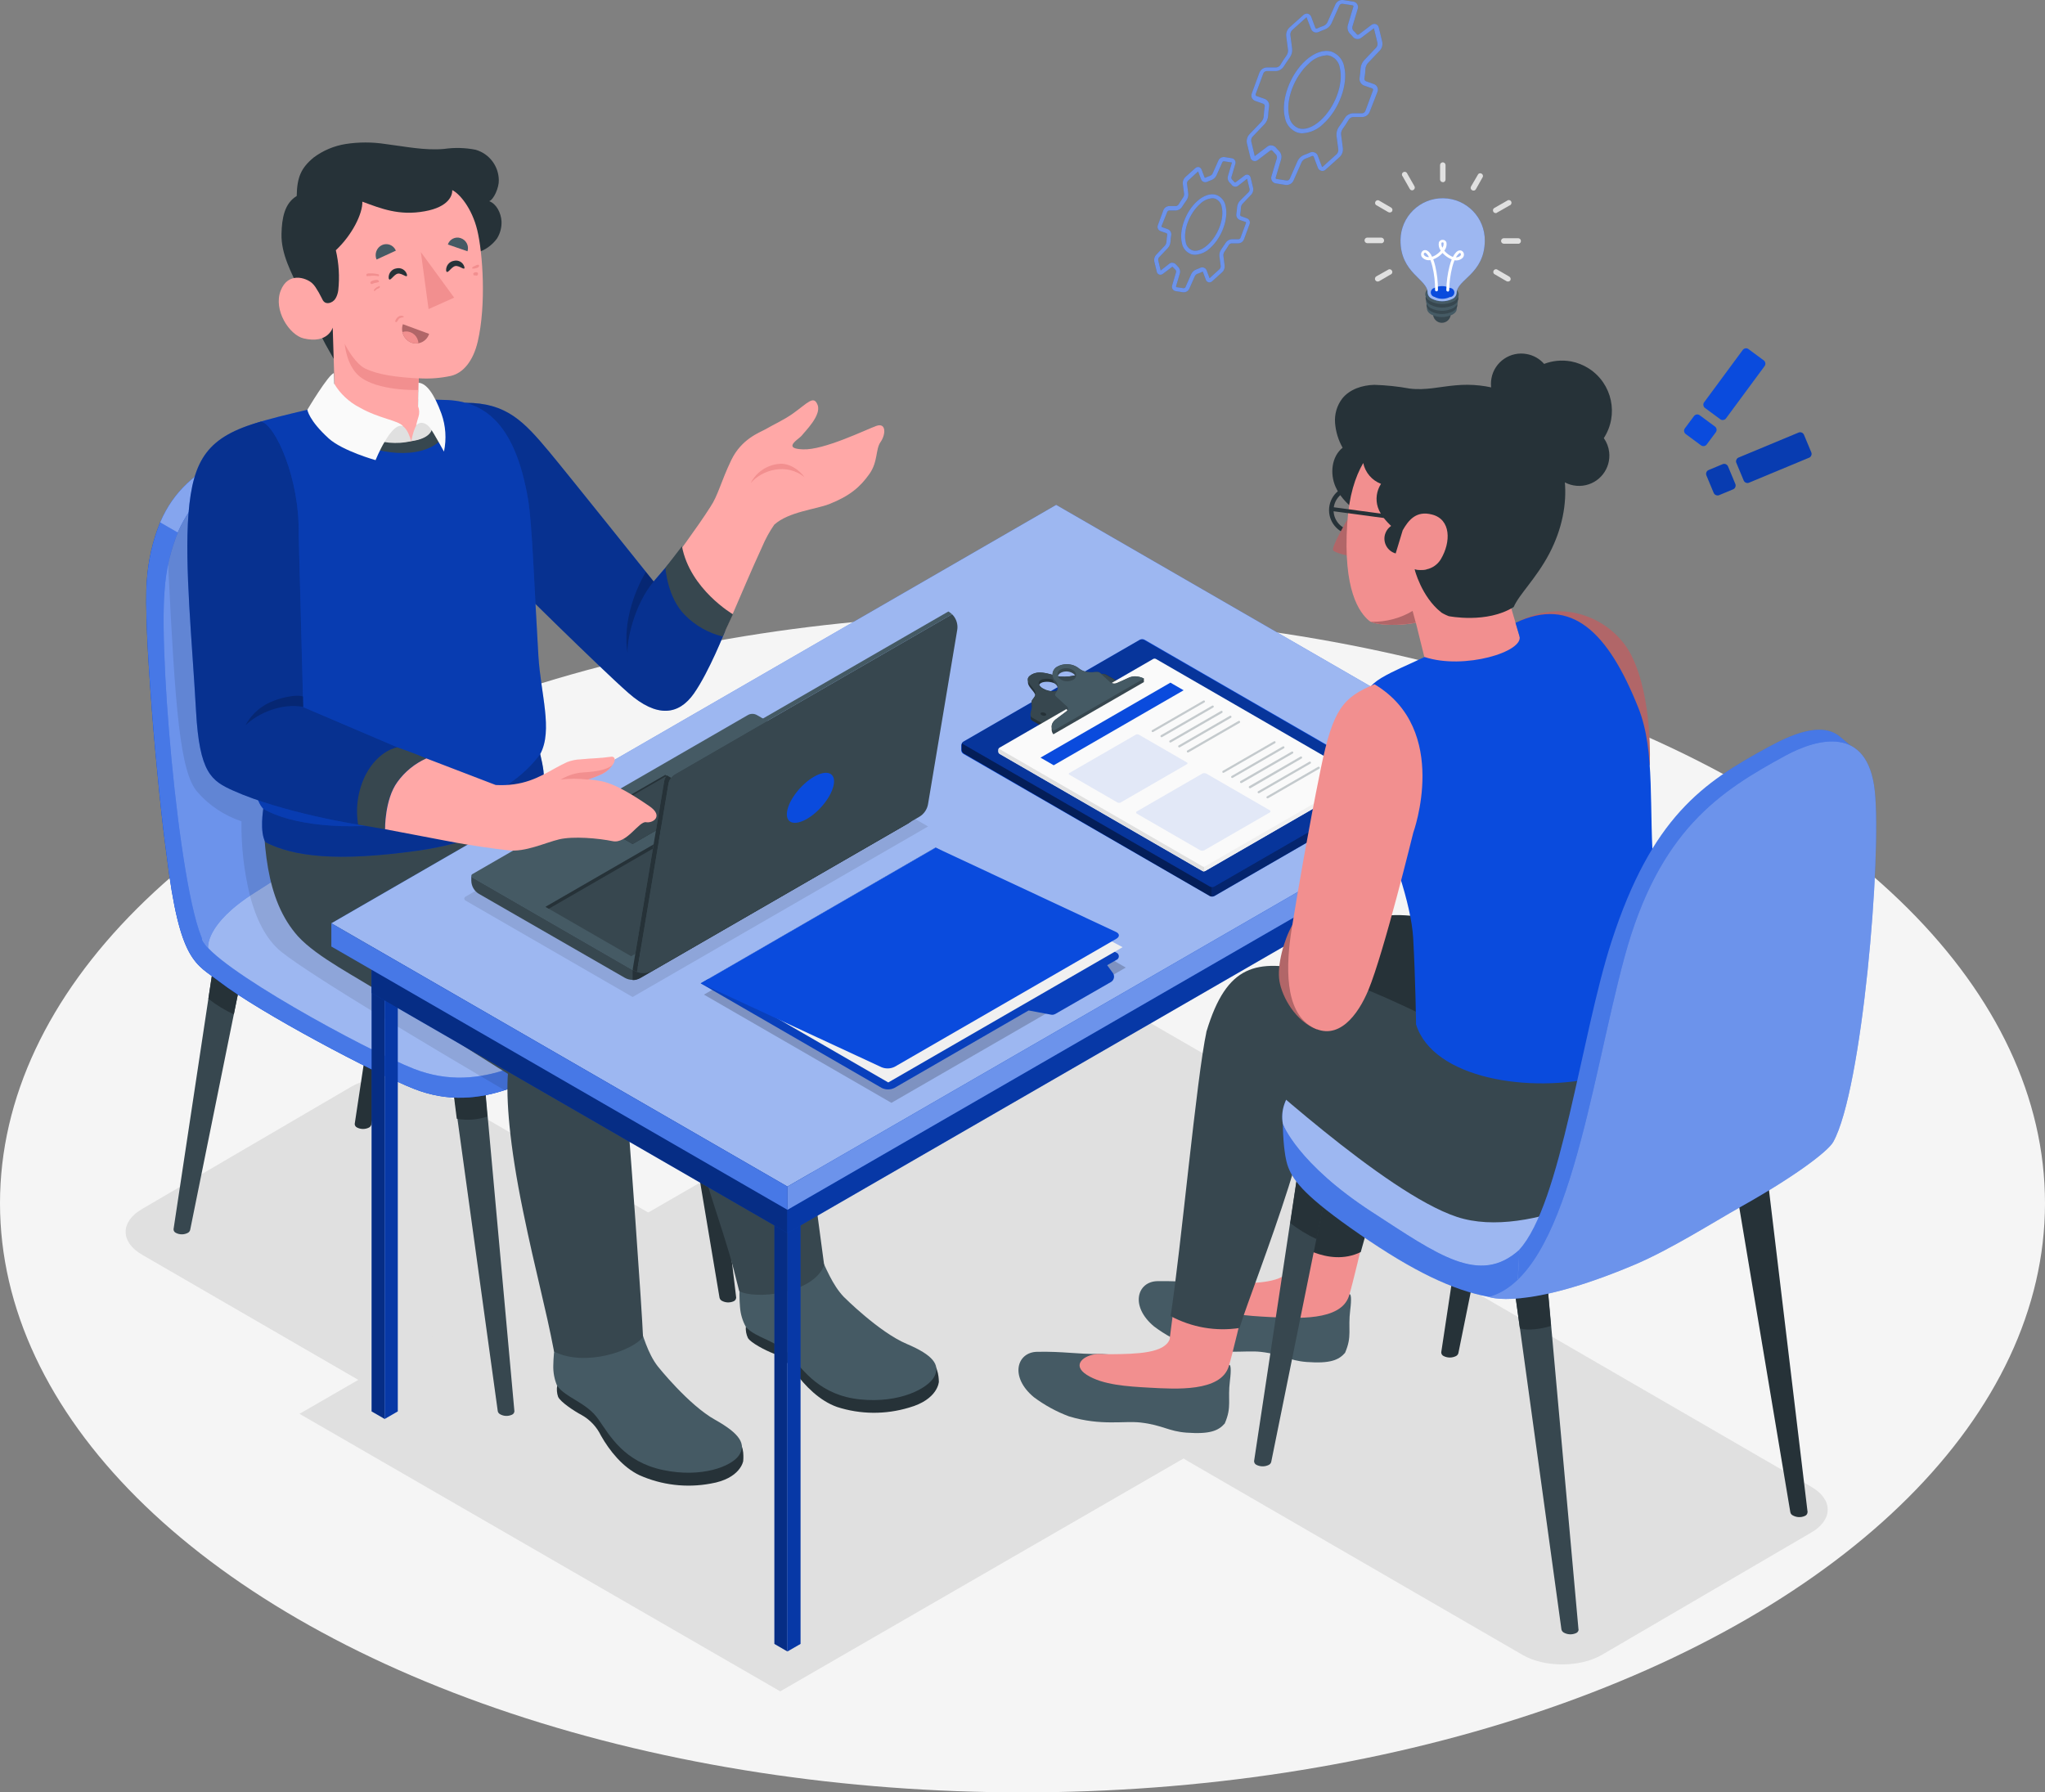 <?xml version="1.0" encoding="UTF-8"?>
<svg id="Capa_1" data-name="Capa 1" xmlns="http://www.w3.org/2000/svg" viewBox="0 0 447.44 392.22">
  <rect x="0" y="0" width="447.44" height="392.22" fill="#808080" stroke="none"/>
  <g id="freepik--Floor--inject-56">
    <ellipse id="freepik--floor--inject-56" cx="223.72" cy="263.29" rx="223.72" ry="128.93" style="fill: #f5f5f5; stroke-width: 0px;"/>
  </g>
  <g id="freepik--Shadows--inject-56">
    <path id="freepik--Shadow--inject-56" d="M333.14,362.14l-73.42-42.51c-4.79-2.76-4.79-7.23,0-10l45.85-26.79c4.78-2.76,12.53-2.76,17.32,0l73.42,42.51c4.78,2.76,4.78,7.23,0,10l-45.85,26.79c-4.78,2.77-12.55,2.77-17.32,0Z" style="fill: #e0e0e0; stroke-width: 0px;"/>
    <path id="freepik--shadow--inject-56" d="M104.5,317.07l-73.42-42.51c-4.79-2.76-4.79-7.23,0-10l45.83-26.79c4.78-2.76,12.53-2.76,17.32,0l73.42,42.51c4.78,2.76,4.78,7.23,0,10l-45.85,26.79c-4.76,2.77-12.52,2.77-17.3,0Z" style="fill: #e0e0e0; stroke-width: 0px;"/>
    <polygon id="freepik--shadow--inject-56-2" data-name="freepik--shadow--inject-56" points="170.71 370.11 65.53 309.38 232.67 212.88 337.85 273.6 170.71 370.11" style="fill: #e0e0e0; stroke-width: 0px;"/>
    <path id="freepik--shadow--inject-56-3" data-name="freepik--shadow--inject-56" d="M306.91,174.8l-40.8,23.56c-.63.32-1.37.32-2,0l-55.07-31.79c-.32-.11-.48-.46-.37-.78.06-.17.2-.31.37-.37l40.87-23.56c.63-.32,1.37-.32,2,0l55,31.8c.57.31.57.82,0,1.14Z" style="fill: #000; isolation: isolate; opacity: .1; stroke-width: 0px;"/>
  </g>
  <g id="freepik--character-1--inject-56">
    <g id="freepik--Character--inject-56">
      <g id="freepik--character--inject-56">
        <g id="freepik--Chair--inject-56">
          <path d="M161.08,283.99l-8.87-74.09-7.26-.37,12.48,74.45h0c.06.27.24.51.48.65.8.45,1.75.49,2.59.13.32-.13.54-.43.57-.77h0Z" style="fill: #263238; stroke-width: 0px;"/>
          <path d="M152.21,209.9l-7.26-.37,2.14,14.05c1.48-.55,2.92-1.21,4.29-2,.79-.35,1.45-.92,1.92-1.64l-1.09-10.04Z" style="fill: #263238; stroke-width: 0px;"/>
          <path d="M55.8,199.04h-7.26l-10.57,69.95h0c0,.35.2.66.52.8.81.42,1.78.42,2.59,0,.25-.12.44-.35.52-.62h0l14.2-70.13Z" style="fill: #37474f; stroke-width: 0px;"/>
          <path d="M48.54,199.04l-2.95,19.52c1.72,1.35,3.59,2.49,5.57,3.41l4.64-22.93h-7.26Z" style="fill: #263238; stroke-width: 0px;"/>
          <path d="M112.55,308.82l-6.83-75.34-7.25-.37,10.44,75.7h0c.06.28.24.51.49.65.79.46,1.75.5,2.58.13.33-.12.55-.42.57-.77h0Z" style="fill: #37474f; stroke-width: 0px;"/>
          <path d="M106.61,244.33l-.89-10.85-7.25-.37,1.47,11.7c2.23.41,4.52.24,6.67-.48Z" style="fill: #263238; stroke-width: 0px;"/>
          <path d="M95.45,175.99h-7.27l-10.57,69.95h0c0,.35.21.66.53.8.81.41,1.78.41,2.59,0,.25-.13.43-.35.51-.62h0l14.21-70.13Z" style="fill: #263238; stroke-width: 0px;"/>
          <g id="freepik--chair--inject-56">
            <path d="M35.03,114.32c-1.64,4.07-2.62,8.37-2.9,12.75-.83,9.78,2.34,45.92,4.33,60.07h0c2.87,23.65,6.4,23.69,11.53,27.65,8.81,6.81,34.17,20.16,42.54,23.46,15.17,6,27.58-3.24,36.83-7.81,8.48-4.29,16.66-9.13,24.5-14.51,2.31-1.68,3.51-3.38,3.48-5.17v-4.37c0-2.28-2-4.73-6.26-7.48-7.84-5.09-36.16-21.61-47.14-27.69-.01-.04-.05-.08-.09-.09-8.45-5.13-13.39-44.46-19.24-63-.12-.4-.25-.78-.38-1.15s-.2-.59-.3-.87c-.37-1-.75-1.93-1.15-2.77" style="fill: #0a4bdd; stroke-width: 0px;"/>
            <path d="M155.34,206.39c0-2.28-2-4.73-6.26-7.48-7.84-5.09-36.16-21.61-47.14-27.69-.01-.04-.05-.08-.09-.09-8.45-5.13-13.39-44.46-19.24-63-.35-1.16-.75-2.3-1.22-3.41,0-.09-.07-.17-.11-.25l-.33-.76c-.06-.12-.11-.25-.17-.37h0c-.92-2.12-2.25-4.03-3.9-5.64-.58-.53-1.22-.99-1.92-1.35l-3.44-1.93c-5.74-3.44-13.26.68-22.64,5.82-5.83,3.2-10.81,7-13.84,14.08h0c-1.64,4.07-2.62,8.37-2.9,12.75-.83,9.78,2.34,45.92,4.33,60.07h0c2.87,23.65,6.4,23.69,11.53,27.65,8.81,6.81,34.17,20.16,42.54,23.46,15.17,6,27.58-3.24,36.83-7.81,8.48-4.29,16.66-9.13,24.5-14.51,2.31-1.68,3.51-3.38,3.48-5.17-.02-.71-.01-3.62-.01-4.37Z" style="fill: #0a4bdd; stroke-width: 0px;"/>
            <path d="M155.34,206.39c0-2.28-2-4.73-6.26-7.48-7.84-5.09-36.16-21.61-47.14-27.69-.01-.04-.05-.08-.09-.09-8.45-5.13-13.39-44.46-19.24-63-.35-1.16-.75-2.3-1.22-3.41,0-.09-.07-.17-.11-.25l-.33-.76c-.06-.12-.11-.25-.17-.37h0c-.92-2.12-2.25-4.03-3.9-5.64-.58-.53-1.22-.99-1.92-1.35l-3.44-1.93c-5.74-3.44-13.26.68-22.64,5.82-5.83,3.2-10.81,7-13.84,14.08h0c-1.64,4.07-2.62,8.37-2.9,12.75-.83,9.78,2.34,45.92,4.33,60.07h0c2.87,23.65,6.4,23.69,11.53,27.65,8.81,6.81,34.17,20.16,42.54,23.46,15.17,6,27.58-3.24,36.83-7.81,8.48-4.29,16.66-9.13,24.5-14.51,2.31-1.68,3.51-3.38,3.48-5.17-.02-.71-.01-3.62-.01-4.37Z" style="fill: #fff; isolation: isolate; opacity: .25; stroke-width: 0px;"/>
            <path d="M127.35,226.05c8.48-4.29,16.66-9.14,24.5-14.52,5.26-3.82,4.78-7.73-2.76-12.62-10.48-6.79-53.18-31-53.18-31,0,0-54,31.85-51.65,37.74s35.73,24.08,46.26,28.22c15.18,5.95,27.58-3.26,36.83-7.82Z" style="fill: #0a4bdd; stroke-width: 0px;"/>
            <path d="M127.35,226.05c8.48-4.29,16.66-9.14,24.5-14.52,5.26-3.82,4.78-7.73-2.76-12.62-10.48-6.79-53.18-31-53.18-31,0,0-54,31.85-51.65,37.74s35.73,24.08,46.26,28.22c15.18,5.95,27.58-3.26,36.83-7.82Z" style="fill: #fff; isolation: isolate; opacity: .6; stroke-width: 0px;"/>
            <path d="M74.91,96.35c-5.68-3-13.06,1.08-22.2,6.08-5.8,3.21-10.8,7.05-13.8,14.12l-3.86-2.23c3-7.08,8-10.88,13.84-14.08,9.38-5.14,16.9-9.26,22.64-5.82l3.38,1.93Z" style="fill: #0a4bdd; stroke-width: 0px;"/>
            <path d="M74.91,96.35c-5.68-3-13.06,1.08-22.2,6.08-5.8,3.21-10.8,7.05-13.8,14.12l-3.86-2.23c3-7.08,8-10.88,13.84-14.08,9.38-5.14,16.9-9.26,22.64-5.82l3.38,1.93Z" style="fill: #fff; isolation: isolate; opacity: .5; stroke-width: 0px;"/>
            <path d="M82.61,108.13c-.12-.4-2.08-7.2-5.74-10.43-1.7-1.53-3.92-2.38-6.21-2.37-5,0-10.92,3.28-17.91,7.1-.58.32-1.15.65-1.72,1l-.65.38c-.26.16-.52.32-.77.49s-.38.24-.57.37c-1.23.81-2.41,1.7-3.52,2.67-.18.16-.35.31-.52.48-.71.65-1.38,1.34-2,2.07-.11.14-.23.27-.34.4l-.39.49c-.13.17-.25.34-.39.51l-.37.52c-.5.72-.97,1.46-1.39,2.23-.06.1-.12.2-.17.3l-.33.63-.45.94c-1.81,4.24-2.88,8.77-3.16,13.37-1.36,16.06,4,73.62,9.53,78.19,0,0-.85-5.19,10.26-12.18,7.55-4.75,12.85-8.74,20.91-12.7,19.63-9.64,25.14-11.45,25.14-11.45-8.45-5.14-13.39-44.47-19.24-63.01Z" style="fill: #0a4bdd; stroke-width: 0px;"/>
            <path d="M82.61,108.13c-.12-.4-2.08-7.2-5.74-10.43-1.7-1.53-3.92-2.38-6.21-2.37-5,0-10.92,3.28-17.91,7.1-.58.32-1.15.65-1.72,1l-.65.38c-.26.16-.52.32-.77.49s-.38.24-.57.37c-1.23.81-2.41,1.7-3.52,2.67-.18.16-.35.31-.52.48-.71.65-1.38,1.34-2,2.07-.11.14-.23.27-.34.4l-.39.49c-.13.17-.25.34-.39.51l-.37.52c-.5.72-.97,1.46-1.39,2.23-.06.1-.12.2-.17.3l-.33.63-.45.94c-1.81,4.24-2.88,8.77-3.16,13.37-1.36,16.06,4,73.62,9.53,78.19,0,0-.85-5.19,10.26-12.18,7.55-4.75,12.85-8.74,20.91-12.7,19.63-9.64,25.14-11.45,25.14-11.45-8.45-5.14-13.39-44.47-19.24-63.01Z" style="fill: #fff; isolation: isolate; opacity: .4; stroke-width: 0px;"/>
          </g>
        </g>
        <path id="freepik--shadow--inject-56-4" data-name="freepik--shadow--inject-56" d="M155.33,210.76c0,1.78-1.17,3.49-3.48,5.17-7.83,5.39-16.02,10.25-24.5,14.55-4.81,2.38-10.47,6-16.93,8.1-15.51-9.1-42.25-25-48.83-30.27-3.52-2.81-5.64-7.52-6.9-12.31-1.31-5.33-1.93-10.8-1.86-16.28-3.7-1.23-7.01-3.42-9.58-6.35-3.88-4.28-4.91-18.19-6.46-49.82h0c.49-2.63,1.29-5.19,2.38-7.64l.45-.94c.11-.21.22-.42.34-.63.05-.1.1-.2.16-.3.42-.77.89-1.51,1.39-2.23l.37-.52c.14-.18.25-.35.39-.51l.39-.49c.11-.13.22-.27.34-.39.63-.73,1.29-1.43,2-2.08.17-.17.35-.32.52-.48,1.11-.97,2.29-1.86,3.52-2.67.18-.14.37-.26.57-.37.25-.17.5-.33.77-.48.21-.14.43-.27.65-.39.56-.33,1.14-.67,1.72-1,7-3.81,12.94-7.09,17.91-7.09,2.11,0,4.17.7,5.83,2,.13.1.26.21.37.33,1.29,1.21,2.36,2.62,3.17,4.19.12.23.25.46.36.69.03.05.06.1.08.15.11.2.2.4.3.61l.11.23.06.14c.06.12.12.26.17.38.21.45.39.89.54,1.29l.12.28c.12.32.23.62.32.89l.09.25c.03.08.06.17.08.25.03.06.05.13.07.2,0,.07,0,.13.07.2s.06.17.08.24,0,.12,0,.16l.09.27c5.85,18.55,10.79,57.89,19.24,63,.04.01.08.05.09.09,11,6.08,39.3,22.6,47.14,27.68,4.25,2.76,6.25,5.21,6.26,7.5.04.78.02,3.69.03,4.4Z" style="fill: #000; isolation: isolate; opacity: .1; stroke-width: 0px;"/>
        <g id="freepik--character--inject-56-2" data-name="freepik--character--inject-56">
          <path d="M191.74,93.2c-2.21.78-11.46,5.34-16.06,5.13-2-.08-2.43-.47-2.27-1,.21-.66,1.58-1.51,2-2,.66-.88,4.34-4.42,3.49-6.69s-2.19-.43-5.45,1.88c-1.92,1.36-4.07,2.32-6.11,3.49-1.11.64-5.09,2-7.34,6.67s-2.88,7.73-4.58,10.25c-2.83,4.46-7.28,10.39-12.41,17.52,0,0-17.92-22.6-21.33-26.82s-10.18-10.91-16.82-12.49l9.05,32.64s9.74,13.62,20,25c8.25,9.2,13.64,10.06,18.86,2.27.53-.75,1.01-1.53,1.46-2.34,5.15-9.16,7.28-15.65,12.53-27.07.72-1.7,1.6-3.32,2.65-4.83,3.15-2.84,9.09-3.34,12.07-4.52,4.4-1.75,6.7-3.68,8.74-6.57,1.92-2.71,1.31-5.39,2.45-7s1.29-4.3-.93-3.52Z" style="fill: #ffa8a7; stroke-width: 0px;"/>
          <path d="M101.85,88.14c9,0,12.78,4.11,18.32,10.73,3.44,4.11,22.84,28.37,22.84,28.37l4.59-5.35s-.25,7.21,2.77,11.16,8.3,5,8.3,5c0,0-3.49,8.9-6.83,13.68s-8.09,5.4-14.36-.11-26.1-25.14-26.1-25.14l-9.53-38.34Z" style="fill: #0a4bdd; stroke-width: 0px;"/>
          <path d="M101.85,88.14c9,0,12.78,4.11,18.32,10.73,3.44,4.11,22.84,28.37,22.84,28.37l4.59-5.35s-.25,7.21,2.77,11.16,8.3,5,8.3,5c0,0-3.49,8.9-6.83,13.68s-8.09,5.4-14.36-.11-26.1-25.14-26.1-25.14l-9.53-38.34Z" style="fill: #000; isolation: isolate; opacity: .35; stroke-width: 0px;"/>
          <path d="M143.01,127.24c-4.22,5.08-5.88,12.82-5.7,15.62,0,0-1.79-7.6,4-17.72l1.7,2.1Z" style="fill: #000; isolation: isolate; opacity: .2; stroke-width: 0px;"/>
          <path d="M149.21,119.54l-3.62,4.7s.4,6.48,4.26,10.35c2.27,2.3,5.13,3.93,8.27,4.69l2.24-4.86s-9.39-5.48-11.15-14.88Z" style="fill: #37474f; stroke-width: 0px;"/>
          <path d="M176.09,104.48c-4-3.34-9.44-1.61-11.85,1.24,1.21-2.38,3.55-3.97,6.21-4.21,2.12-.24,4.42,1.23,5.64,3v-.03Z" style="fill: #f28f8f; stroke-width: 0px;"/>
          <path d="M121.91,303.22c-.14.81-.07,1.65.2,2.43.46,1.11,3.56,3.16,5.16,4,1.83,1.03,3.3,2.6,4.21,4.49,1.9,3.35,4.78,6.94,8.42,8.67,4.89,2.18,10.32,2.82,15.58,1.84,6.55-1.09,7.13-4.93,7.13-4.93,0,0,.4-3.61-1.22-4.21s-39.48-12.29-39.48-12.29Z" style="fill: #263238; stroke-width: 0px;"/>
          <path d="M121.06,298.75c-.05,1.53.23,3.06.83,4.47,1.88,2.69,6.42,3.63,9,7.31s5.62,9.33,14.14,11.14,15.06-.81,16.67-3.22.21-4.72-5.23-7.76c-5.79-3.21-12.56-11.7-12.56-11.71-2.24-2.9-3.18-6.72-4.42-10.13-.12-.33-.31-.71-.66-.73s-.62.51-.85.87c-.41.52-.99.87-1.64,1-.74.26-1.49.47-2.26.64-1.53.34-3.09.52-4.66.51-.52-.08-1.05.06-1.47.38-.27.38-.37.85-.29,1.3.03.58.11,1.15.22,1.72.06.28.06.56,0,.84-.15.41-.56.68-1,.65-.42-.02-.82-.15-1.17-.38-1.41-.69-2.43-1.99-2.77-3.52,0,0-.05-.87-.14-1.66-.5.26-.88.7-1.06,1.23-.16.65-.11,1.36-.21,2-.28,1.67-.44,3.36-.47,5.05Z" style="fill: #455a64; stroke-width: 0px;"/>
          <path d="M163.18,290.38c-.05.83.11,1.65.46,2.4.58,1.05,3.89,2.75,5.56,3.39s3,1.73,4.67,4c2.25,3.12,5.5,6.39,9.3,7.72,5.1,1.64,10.57,1.68,15.7.14,6.39-1.79,6.55-5.67,6.55-5.67,0,0,0-3.64-1.67-4.05s-40.57-7.93-40.57-7.93Z" style="fill: #263238; stroke-width: 0px;"/>
          <path d="M161.91,286.02c.11,1.53.55,3.02,1.3,4.36,2.17,2.47,6.77,2.91,9.73,6.29s6.59,8.67,15.26,9.56,14.88-2.43,16.23-5-.31-4.72-6.05-7.15c-6.08-2.58-13.75-10.28-13.76-10.29-2.53-2.65-3.88-6.34-5.48-9.59-.15-.32-.39-.68-.74-.66s-.56.57-.74.95c-.35.57-.89.99-1.53,1.19-.71.33-1.44.63-2.18.88-1.48.51-3.02.84-4.58,1-.52-.02-1.03.17-1.41.53-.23.4-.29.88-.16,1.33.1.57.24,1.14.41,1.69.11.26.15.55.12.83-.12.41-.48.71-.9.75-.42.03-.84-.06-1.21-.25-1.44-.57-2.54-1.75-3-3.23-.11-.54-.26-1.08-.43-1.61-.47.31-.8.79-.92,1.34-.09.67,0,1.36,0,2-.11,1.69-.1,3.39.04,5.08Z" style="fill: #455a64; stroke-width: 0px;"/>
          <path d="M57.64,170.12l20-2.17,40.67,2.19s24.42,15.63,42.15,28.09c5.15,3.63,10.61,7.59,11.52,15.19,1.28,10.77,8.35,63.46,8.35,63.46-2.5,6.43-15.44,7.5-18.6,5.63-1.82-7.39-2.3-8.88-5.57-19-2.39-7.4-4.09-13.82-6.07-19.87-1.98-6.68-3.19-13.57-3.59-20.53l-25.86-16.21c5.7,5.8,7.56,7.68,10.55,10.69,2.62,2.65,4.35,6,5.12,14.55,1.53,17,4.19,55.21,4.38,60.4-2.14,3-12.6,6.67-19.46,3.22-1.86-9.78-4-17.16-6.77-30.66-3.07-14.89-3.73-24.75-3.33-30.12,0,0-12.58-7.75-26.92-17.18-6.1-4-14.75-8.26-19-12.9-7.13-7.97-7.85-20.23-7.57-34.78Z" style="fill: #37474f; stroke-width: 0px;"/>
          <path d="M120.68,206.89l-14.6-16.58s7.8-2.62,11.87-12.74c0,0-.91,9.59-6.65,13.8l6.83,9.27,28.41,22.46-25.86-16.21Z" style="fill: #263238; stroke-width: 0px;"/>
          <g id="freepik--Top--inject-56">
            <path d="M57.61,177s-.86,5.07.48,7.3c6.06,3.1,15.5,4.36,33.44,1.83,22-3.09,26.61-13.77,27.2-14.84s.08-3.67-.54-6.31l-60.58,12.02Z" style="fill: #0a4bdd; stroke-width: 0px;"/>
            <g style="opacity: .35;">
              <path d="M57.61,177s-.86,5.07.48,7.3c6.06,3.1,15.5,4.36,33.44,1.83,22-3.09,26.61-13.77,27.2-14.84s.08-3.67-.54-6.31l-60.58,12.02Z" style="fill: #000; stroke-width: 0px;"/>
            </g>
            <path d="M115.56,109.4c-2.68-15.89-8.9-21.41-17.58-21.86l-19.51-.59c-4.12,1.24-17.25,3.87-22.85,5.77s-5,15.58-3.33,23.94,2.22,15,2.33,28.81c.26,13.41-.45,28.11,3,31.53,12.38,7.24,48.47,4.64,60.58-12,2.82-5.21.09-13.22-.4-21.47-.89-14.77-1.36-28.86-2.24-34.13Z" style="fill: #0a4bdd; stroke-width: 0px;"/>
            <path d="M115.56,109.4c-2.68-15.89-8.9-21.41-17.58-21.86l-19.51-.59c-4.12,1.24-17.25,3.87-22.85,5.77s-5,15.58-3.33,23.94,2.22,15,2.33,28.81c.26,13.41-.45,28.11,3,31.53,12.38,7.24,48.47,4.64,60.58-12,2.82-5.21.09-13.22-.4-21.47-.89-14.77-1.36-28.86-2.24-34.13Z" style="fill: #000; isolation: isolate; opacity: .2; stroke-width: 0px;"/>
            <path d="M70.59,88.89c2.75-.79,6.5-1.53,7.88-1.94l13,.4h0c3.79,2.09,8.93,7.21,3.1,10.34s-15.68.71-19.65-3c-1.89-1.56-3.37-3.55-4.33-5.8Z" style="fill: #37474f; stroke-width: 0px;"/>
            <path d="M109.14,39.42c-.04-3.1-2.1-5.8-5.08-6.65-2.27-.45-4.61-.51-6.9-.18-4.3.38-8.59-.55-12.87-1.08-2.86-.44-5.78-.44-8.64,0-2.54.4-4.94,1.41-7,2.94-2.79,2.3-3.66,4.34-3.73,8.44-2.65,1.6-3.25,4.77-3.33,8.33-.09,4.41,2.17,8.45,4,12.34,0,0,4.57,9.88,5.64,11.81,1.25,2.25,2.35,4.14,2.35,4.14l-.75-8.32c3-.38,5.48.46,8.32-.71,2.67-1.13,5.24-2.46,7.7-4,2.57-1.6,5.05-3.35,7.41-5.24,1.18-.94,2.33-1.93,3.49-2.9.74-.81,1.55-1.55,2.42-2.22.71-.34,1.44-.62,2.2-.83,1.75-.53,3.28-1.61,4.36-3.08.72-1.14,1.07-2.48,1-3.83-.12-1.74-1.06-3.74-2.69-4.36,1-.36,2.16-2.99,2.1-4.6Z" style="fill: #263238; stroke-width: 0px;"/>
            <path d="M79.28,44.13c.09,2.6-2.23,7.29-5.8,10.63.67,2.87.85,5.84.53,8.77-.08.63-.28,1.24-.6,1.79-.33.54-.88.91-1.5,1-.85.1-1.22-.41-1.5-1.06-.41-.84-.87-1.65-1.38-2.42-.22-.34-.49-.65-.79-.92-1.33-1.15-5.2-2.46-6.82,1.66-1.68,4.28,1.9,9.72,5,10.47,5.36,1.28,6.38-2.37,6.38-2.37l.54,17.53c1.65,4.39,10,8.4,16.63,7.31s4.34-5,1.55-7.64l.12-6.1c2.35.15,4.7-.03,7-.52,2.73-.63,4.9-3.29,5.89-7.52,1.88-8.06,1.1-19.38-.1-24.35s-4-8.11-5.49-8.79c.09,1.07-.7,3.69-6,4.63-5.6,1.02-9.53-.57-13.66-2.1Z" style="fill: #ffa8a7; stroke-width: 0px;"/>
            <path d="M80.16,60.16s0-.09,0-.13c0,0,.07-.06.1-.1s.29-.09.39-.1h.95c.41.03.81.09,1.21.19.19.05.14.47,0,.43-.42-.1-.85-.14-1.28-.11-.21,0-.42,0-.63.05h-.32c-.11,0-.25.08-.35,0-.06-.06-.09-.15-.07-.23Z" style="fill: #f28f8f; stroke-width: 0px;"/>
            <path d="M81.91,61.31c.17-.05.34-.07.52-.06h.19c.08.04.16.1.23.16.08.05.08.28,0,.31l-.47.14c-.13,0-.27.05-.4.09h-.11s-.1,0,0,0c-.08.02-.15.05-.22.1l-.15.08c-.09.03-.2.03-.29,0-.09-.03-.16-.11-.16-.21-.14-.31.5-.54.86-.61Z" style="fill: #f28f8f; stroke-width: 0px;"/>
            <path d="M81.85,63.37c.3-.36.69-.62,1.13-.76.04-.02.08-.02.12,0,.01.04.01.09,0,.13,0,.09,0,.24-.12.28-.09.04-.18.08-.27.13l-.14.07h-.06c-.08.06-.16.12-.23.19l-.23.21c-.04.06-.13.08-.19.04-.01,0-.03-.02-.04-.04-.02-.08-.01-.17.03-.25Z" style="fill: #f28f8f; stroke-width: 0px;"/>
            <path d="M103.39,58.48l.13-.1.17-.09.33-.17c.18-.09.37-.16.56-.2.14,0,.23.08.24.21.01.15-.07.3-.2.38-.2.11-.42.18-.64.22l-.31.05h-.25c-.07,0-.1-.08-.11-.13s0-.17.08-.17Z" style="fill: #f28f8f; stroke-width: 0px;"/>
            <path d="M103.59,60.06s-.01.09,0,.13c.03.04.08.07.13.06h.31-.07l.13.05h.07c.14.05.3-.01.36-.15.04-.06.07-.13.08-.21.01-.08-.01-.15-.06-.21-.06-.07-.13-.13-.22-.16-.08-.01-.16-.01-.24,0-.15,0-.29.06-.42.14-.05.03-.09.08-.12.13,0,.08.02.15.05.22Z" style="fill: #f28f8f; stroke-width: 0px;"/>
            <path d="M86.49,70.21c.15-.5.52-.9,1-1.09.23-.05.46-.04.68.05.08,0,.17.05.17.13s-.1.14-.19.16c-.3,0-.59.1-.84.27-.09.11-.17.23-.23.36-.07.11-.33.51-.5.39-.09-.06-.12-.17-.09-.27Z" style="fill: #f28f8f; stroke-width: 0px;"/>
            <path d="M91.64,82.81c-4.91-.27-8.91-.8-11.71-2.15-2.06-1-3.93-4.25-4.5-5.41,0,0,.3,4.54,3.1,7,4,3.43,13.06,3.09,13.06,3.09l.05-2.53Z" style="fill: #f28f8f; stroke-width: 0px;"/>
            <path d="M89.04,60.08c.19,1-1.06-.38-2-.2s-1.76,2-2,1c-.09-1.06.66-2,1.71-2.15,1-.24,2.02.36,2.29,1.35Z" style="fill: #263238; stroke-width: 0px;"/>
            <path d="M101.61,58.42c.19,1-1.06-.39-2-.2s-1.76,2-2,1c-.07-1.05.67-1.98,1.71-2.15,1-.25,2.02.35,2.29,1.35Z" style="fill: #263238; stroke-width: 0px;"/>
            <path d="M86.61,54.85l-4.22,1.94c-.51-1.2,0-2.59,1.18-3.16,1.14-.52,2.48-.02,3,1.12.02.03.03.07.04.1Z" style="fill: #455a64; stroke-width: 0px;"/>
            <path d="M88.15,70.94l5.74,2.12c-.5,1.58-2.18,2.46-3.76,1.96-.04-.01-.08-.03-.12-.04-1.6-.63-2.42-2.41-1.86-4.04Z" style="fill: #b16668; stroke-width: 0px;"/>
            <path d="M102.29,54.99l-4.3-1.49c.38-1.15,1.63-1.78,2.78-1.4.02,0,.03.01.05.02,1.19.4,1.84,1.67,1.47,2.87Z" style="fill: #455a64; stroke-width: 0px;"/>
            <polygon points="93.77 67.64 99.37 65.13 92.08 55.16 93.77 67.64" style="fill: #f28f8f; stroke-width: 0px;"/>
          </g>
          <path d="M91.55,75.1c-.07-1.48-1.32-2.63-2.8-2.57-.23.01-.47.06-.69.13.21,1.06.94,1.93,1.95,2.32.49.18,1.03.22,1.54.12Z" style="fill: #f28f8f; stroke-width: 0px;"/>
          <path d="M89.97,96.55c-.75-2.58-1.64-4-4.87-4.46-3.93-.59-9.71-4.39-11.91-7.66l.15,4.81s.77,3.63,7.13,6.43c2.99,1.3,6.32,1.61,9.5.88Z" style="fill: #e0e0e0; stroke-width: 0px;"/>
          <path d="M89.97,96.55c.79-3.79,1.47-3.83,2.18-5s-.63-2.62-.63-2.62l.06-3.17s2.41,2.32,2.54,4.11,2.62,5.67-4.15,6.68Z" style="fill: #e0e0e0; stroke-width: 0px;"/>
          <path d="M88.17,93.26c-2.56-1.08-6,7.43-6,7.43,0,0-7.19-2-10.25-4.75-4.39-4-4.67-6.28-4.67-6.28,0,0,4.6-7.72,5.79-8l.08,2.29c1.33,2.25,3.27,4.06,5.6,5.24,4.26,2.43,8.41,2.77,9.45,4.07Z" style="fill: #fafafa; stroke-width: 0px;"/>
          <path d="M91.04,93.15c.63-.93,2.1-.9,3.2.67.66.95,2.9,5,2.9,5,.58-2.77.39-5.64-.56-8.3-1.58-4.35-3.29-6.66-5-6.76l-.1,5.16c.29.72.32,1.52.09,2.26-.22.65-.39,1.3-.53,1.97Z" style="fill: #fafafa; stroke-width: 0px;"/>
          <g id="freepik--Arm--inject-56">
            <path d="M57.1,92.25c3.11.62,8.46,12.41,8.24,24.49l1,38,21.71,9.27c-3.94,2.29-7,10.8-7.25,16.8-3-.33-19.24-3.09-29.7-7.77-4.85-2.17-7.46-3.85-8.21-17.48-.84-15.08-2.54-31.69-1.65-43.14.97-12,4.23-16.89,15.86-20.17Z" style="fill: #0a4bdd; stroke-width: 0px;"/>
            <path d="M57.1,92.25c3.11.62,8.46,12.41,8.24,24.49l1,38,21.71,9.27c-3.94,2.29-7,10.8-7.25,16.8-3-.33-19.24-3.09-29.7-7.77-4.85-2.17-7.46-3.85-8.21-17.48-.84-15.08-2.54-31.69-1.65-43.14.97-12,4.23-16.89,15.86-20.17Z" style="fill: #000; isolation: isolate; opacity: .35; stroke-width: 0px;"/>
            <path d="M66.38,154.69c-4.58-.88-9.74,1.23-12.66,4,1.36-2.53,3.62-4.45,6.33-5.4,4.58-1.61,6.27-.88,6.27-.88l.06,2.28Z" style="fill: #000; isolation: isolate; opacity: .2; stroke-width: 0px;"/>
            <path d="M86.91,163.54s3.64,1.22,6.35,2.42c-2.53,1.13-4.73,2.92-6.35,5.17-2.78,3.82-2.69,10.32-2.69,10.32l-5.86-1c-.62-3.75-.03-7.61,1.69-11,2.86-5.35,6.86-5.91,6.86-5.91Z" style="fill: #37474f; stroke-width: 0px;"/>
          </g>
        </g>
      </g>
      <polygon points="172.29 264.74 172.29 361.38 169.44 359.73 169.44 263.09 172.29 264.74" style="fill: #0a4bdd; stroke-width: 0px;"/>
      <polygon points="172.29 264.74 172.29 361.38 169.44 359.73 169.44 263.09 172.29 264.74" style="fill: #000; isolation: isolate; opacity: .4; stroke-width: 0px;"/>
      <polygon points="172.29 264.74 172.29 361.38 175.15 359.73 175.15 263.09 172.29 264.74" style="fill: #0a4bdd; stroke-width: 0px;"/>
      <polygon points="172.29 264.74 172.29 361.38 175.15 359.73 175.15 263.09 172.29 264.74" style="fill: #000; isolation: isolate; opacity: .25; stroke-width: 0px;"/>
      <polygon points="84.17 213.86 84.17 310.5 81.31 308.85 81.31 212.21 84.17 213.86" style="fill: #0a4bdd; stroke-width: 0px;"/>
      <polygon points="84.17 213.86 84.17 310.5 81.31 308.85 81.31 212.21 84.17 213.86" style="fill: #000; isolation: isolate; opacity: .4; stroke-width: 0px;"/>
      <polygon points="84.17 213.86 84.17 310.5 87.03 308.85 87.03 212.21 84.17 213.86" style="fill: #0a4bdd; stroke-width: 0px;"/>
      <polygon points="84.17 213.86 84.17 310.5 87.03 308.85 87.03 212.21 84.17 213.86" style="fill: #000; isolation: isolate; opacity: .25; stroke-width: 0px;"/>
      <polygon points="319.21 179.92 319.21 276.56 316.35 274.91 316.35 178.27 319.21 179.92" style="fill: #0a4bdd; stroke-width: 0px;"/>
      <polygon points="319.21 179.92 319.21 276.56 322.06 274.91 322.06 178.27 319.21 179.92" style="fill: #0a4bdd; stroke-width: 0px;"/>
      <polygon points="172.29 249.48 172.29 269.82 81.32 217.3 81.31 196.95 172.29 249.48" style="fill: #0a4bdd; stroke-width: 0px;"/>
      <polygon points="172.29 249.48 172.29 269.82 81.32 217.3 81.31 196.95 172.29 249.48" style="fill: #000; isolation: isolate; opacity: .4; stroke-width: 0px;"/>
      <polygon points="172.29 269.82 322.06 183.35 322.07 173.18 172.29 259.65 172.29 269.82" style="fill: #0a4bdd; stroke-width: 0px;"/>
      <polygon points="172.29 269.82 322.06 183.35 322.07 173.18 172.29 259.65 172.29 269.82" style="fill: #000; isolation: isolate; opacity: .25; stroke-width: 0px;"/>
      <g id="freepik--Desk--inject-56">
        <polygon points="172.29 259.65 72.5 202.04 231.09 110.48 330.87 168.09 172.29 259.65" style="fill: #0a4bdd; stroke-width: 0px;"/>
        <polygon points="172.29 259.65 72.5 202.04 231.09 110.48 330.87 168.09 172.29 259.65" style="fill: #fff; isolation: isolate; opacity: .6; stroke-width: 0px;"/>
        <polygon points="72.5 202.04 72.5 207.12 172.29 264.74 172.29 259.65 72.5 202.04" style="fill: #0a4bdd; stroke-width: 0px;"/>
        <polygon points="72.5 202.04 72.5 207.12 172.29 264.74 172.29 259.65 72.5 202.04" style="fill: #fff; isolation: isolate; opacity: .25; stroke-width: 0px;"/>
        <polygon points="172.29 264.74 330.87 173.18 330.87 168.09 172.29 259.65 172.29 264.74" style="fill: #0a4bdd; stroke-width: 0px;"/>
        <polygon points="172.29 264.74 330.87 173.18 330.87 168.09 172.29 259.65 172.29 264.74" style="fill: #fff; isolation: isolate; opacity: .4; stroke-width: 0px;"/>
      </g>
      <g id="freepik--Clipboard--inject-56">
        <g id="freepik--List--inject-56">
          <path d="M210.31,163.14v1c0,.34.19.65.48.83l53.92,31.11c.31.16.69.16,1,0l38.63-22.31c.28-.18.46-.49.48-.83v-1c-.02-.34-.2-.64-.48-.83l-53.93-31.13c-.31-.16-.69-.16-1,0l-38.62,22.3c-.29.19-.47.51-.48.86Z" style="fill: #0a4bdd; stroke-width: 0px;"/>
          <path d="M304.36,171.19c.2.15.18.37-.06.51l-38.63,22.3c-.15.07-.31.11-.48.11v2.08c.17,0,.33-.04.48-.11l38.63-22.31c.29-.18.46-.49.47-.83v-1c-.03-.3-.18-.57-.41-.75Z" style="fill: #000; isolation: isolate; opacity: .5; stroke-width: 0px;"/>
          <path d="M210.71,162.37h0l-.06.07h0c-.13.15-.21.33-.24.52,0,.04,0,.07,0,.11v1c0,.34.19.65.48.83l53.82,31.18c.15.07.31.11.48.11v-2.08c-.17,0-.33-.04-.48-.11l-53.92-31.13c-.08-.04-.15-.11-.19-.19-.03-.09,0-.2.06-.27l.05-.04Z" style="fill: #000; isolation: isolate; opacity: .6; stroke-width: 0px;"/>
          <g style="opacity: .3;">
            <path d="M210.34,162.9c0,.06,0,.12,0,.18h0c0-.06,0-.12,0-.18Z" style="fill: #000; stroke-width: 0px;"/>
            <path d="M304.3,171.7l-38.63,22.3c-.31.16-.69.16-1,0l-53.92-31.13c-.08-.04-.15-.11-.18-.19-.04-.09-.02-.2.05-.27h0l.08-.06,38.62-22.3c.31-.16.69-.16,1,0l53.93,31.13h.06c.25.17.22.38-.01.52Z" style="fill: #000; stroke-width: 0px;"/>
          </g>
          <path d="M224.91,149.35c0,.87,1.21,1.78,1.54,2.55.03.06.06.13.08.2-.17.55-.68.93-.79,1.29,0,.09,0,.17,0,.26v.73c0,.09,0,.31.07.51-.03.18-.07.36-.12.53-.11.3-.17.61-.18.92v.71c-.03.28.12.54.37.66l2.16,1.25,16.19-9.35v-.72l-2.17-1.25c-.36-.17-.76-.23-1.15-.16h-.14c-.36,0-.84,0-1.48.1-.81.09-1.63.11-2.44.06h-.62c-.15,0-.3,0-.45,0-1.22.37-2.5.51-3.77.42h-.06c-1.33-.19-2.9-.89-4.4-.89h-.15c-.6,0-1.19.16-1.71.46-.58.33-.8.69-.8,1l.02.72ZM227.37,149.85c.09-.16.22-.3.39-.38.13-.07.26-.13.4-.17,1.02-.24,2.09-.08,3,.45.37.19.68.48.87.85-.09.16-.23.29-.39.37-.69.32-1.47.38-2.2.17-.41-.09-.81-.24-1.17-.45-.38-.18-.7-.47-.9-.84Z" style="fill: #263238; stroke-width: 0px;"/>
          <path d="M240.91,147.48h-.14c-.36,0-.84,0-1.48.1-.81.09-1.63.11-2.44.06h-.62c-.15,0-.3,0-.45,0-1.22.37-2.5.51-3.77.42h-.06c-1.33-.19-2.9-.89-4.4-.89h-.15c-.6,0-1.19.16-1.71.46-2,1.14.27,2.52.74,3.61s-.55,1.67-.71,2.21.28.84-.09,2-.09,1.41.19,1.57l2.16,1.25,16.19-9.35-2.17-1.25c-.34-.17-.72-.24-1.09-.19ZM228.78,156.58c-.29.1-.61.07-.87-.1-.28-.17-.34-.4-.13-.52.29-.11.62-.09.89.08.24.14.34.37.13.49l-.02.05ZM231.58,151.02c-.69.32-1.47.38-2.2.17-.41-.09-.81-.24-1.17-.45-1.06-.61-1.27-1.48-.47-1.94.13-.07.26-.13.4-.17,1.02-.23,2.09-.07,3,.45,1.04.56,1.26,1.4.46,1.89l-.02.05ZM241.27,149.37c-.29.12-.62.09-.89-.07-.28-.17-.34-.4-.13-.52.29-.11.62-.09.89.08.3.11.36.34.15.46l-.02.05Z" style="fill: #37474f; stroke-width: 0px;"/>
          <path d="M263.69,190.61l33.61-19.41c.17-.11.28-.29.29-.49v-.38c-.01-.2-.12-.39-.29-.5l-44.39-25.64c-.18-.09-.4-.09-.58,0l-33.62,19.41c-.17.11-.28.3-.29.5v.38c0,.2.12.39.29.5l44.41,25.64c.18.09.39.08.57-.01Z" style="fill: #fafafa; stroke-width: 0px;"/>
          <path d="M297.37,169.89c.09.08.07.2-.06.27l-33.62,19.41c-.09.05-.19.07-.29.07v1c.1,0,.2-.02.29-.07l33.61-19.41c.17-.11.28-.29.29-.49v-.38c-.02-.16-.1-.3-.22-.4Z" style="fill: #f0f0f0; stroke-width: 0px;"/>
          <path d="M218.65,163.64s-.06.05-.08.08v.05s-.07.09-.09.15c0,.04,0,.07,0,.11,0,.02,0,.05,0,.07v.38c0,.2.12.39.29.5l44.41,25.64c.09.05.18.07.28.07v-1c-.1,0-.19-.02-.28-.07l-44.47-25.69c-.14-.08-.16-.2-.06-.29Z" style="fill: #e0e0e0; stroke-width: 0px;"/>
          <path d="M230.1,158.95v.73c.01.37.14.72.38,1l19.8-11.42v-.78c-.6-.31-1.26-.48-1.93-.49h0c-.45,0-.9.09-1.32.27-1.43.66-1.86.86-2.73,1.23-.45.17-.96.1-1.35-.19h0l-.6-.54-1.6-1.49c-.21-.18-.48-.27-.76-.24h0c-.13,0-.25,0-.38,0-.54.08-1.1.08-1.64,0-.65-.06-1.27-.3-1.79-.69-.77-.66-1.74-1.01-2.75-1h-.08c-.64,0-1.26.14-1.83.43-.84.36-1.34,1.24-1.2,2.14-.13.7.14,1.41.69,1.85.24.22.39.52.44.84-.05.34-.18.65-.39.92-.12.13-.2.3-.21.48v.72c0,.14.07.28.18.36l1.85,1.7.6.55.06.07c-.04.07-.09.13-.14.19l-2.49,1.89c-.47.35-.77.88-.81,1.47ZM235.39,148.09c-.13.32-.38.59-.7.74-.65.31-1.4.35-2.08.12-.29-.1-.56-.26-.79-.46-.17-.15-.3-.34-.38-.55.13-.32.38-.59.7-.74l.27-.12c.89-.31,1.87-.14,2.6.45.17.16.29.35.38.56Z" style="fill: #37474f; stroke-width: 0px;"/>
          <path d="M248.35,148.03h0c-.45,0-.9.09-1.32.27-1.43.66-1.86.86-2.73,1.23-.45.17-.96.1-1.35-.19h0l-.6-.54-1.6-1.49c-.21-.18-.48-.27-.76-.24h0c-.13,0-.25,0-.38,0-.54.08-1.1.08-1.64,0-.65-.06-1.27-.3-1.79-.69-.77-.66-1.74-1.01-2.75-1h-.08c-.64,0-1.26.14-1.83.43-.98.36-1.49,1.44-1.13,2.42.12.34.34.63.62.85.59.72.61,1.74.05,2.48-.46.55,0,.84,0,.84l1.85,1.71.6.54c.44.41-.08,1-.08,1l-2.52,1.83c-1,.93-1,1.69-.44,2.43l19.81-11.43c-.6-.3-1.26-.45-1.93-.45ZM235.01,146.82c.5.41.58,1.14.17,1.65-.13.16-.3.28-.49.35-.65.31-1.4.35-2.08.12-.29-.1-.56-.26-.79-.46-.5-.41-.58-1.14-.17-1.65.13-.16.3-.28.49-.35l.27-.12c.89-.3,1.87-.13,2.6.46Z" style="fill: #455a64; stroke-width: 0px;"/>
        </g>
        <path d="M234,169.54l10.51,6.07c.22.1.46.1.68,0l14.5-8.38c.19-.11.19-.28,0-.39l-10.5-6.07c-.22-.11-.47-.11-.69,0l-14.5,8.37c-.11.04-.17.15-.14.26.02.06.07.12.14.14Z" style="fill: #0a4bdd; isolation: isolate; opacity: .1; stroke-width: 0px;"/>
        <path d="M248.76,178.06l13.84,8c.28.14.62.14.9,0l14.29-8.25c.25-.14.25-.37,0-.52l-13.84-8c-.28-.14-.62-.14-.9,0l-14.29,8.25c-.14.06-.21.22-.16.36.03.07.08.13.16.16Z" style="fill: #0a4bdd; isolation: isolate; opacity: .1; stroke-width: 0px;"/>
        <polygon points="230.55 167.46 258.97 151.05 256.08 149.38 227.66 165.79 230.55 167.46" style="fill: #0a4bdd; stroke-width: 0px;"/>
        <g style="opacity: .3;">
          <path d="M252.21,160.21c-.09,0-.17-.05-.21-.12-.06-.11-.02-.25.09-.32l11.2-6.46c.11-.07.25-.03.32.07,0,0,0,0,0,0,.07.11.03.26-.09.33,0,0,0,0,0,0l-11.19,6.46s-.08.03-.12.03Z" style="fill: #455a64; stroke-width: 0px;"/>
          <path d="M254.14,161.33c-.08,0-.16-.05-.2-.12-.07-.11-.03-.26.08-.33,0,0,0,0,0,0l11.2-6.46c.11-.06.25-.03.32.08,0,0,0,0,0,0,.07.11.03.25-.07.32,0,0,0,0,0,0l-11.2,6.47s-.08.03-.12.03Z" style="fill: #455a64; stroke-width: 0px;"/>
          <path d="M256.07,162.48c-.08,0-.16-.04-.2-.11-.07-.11-.03-.26.09-.33,0,0,0,0,0,0l11.19-6.46c.1-.07.24-.04.3.06,0,0,.01.02.02.03.07.11.03.25-.07.32,0,0,0,0,0,0l-11.2,6.46s-.08.03-.12.03Z" style="fill: #455a64; stroke-width: 0px;"/>
          <path d="M258.01,163.56c-.13,0-.23-.12-.23-.25,0-.08.04-.15.11-.19l11.19-6.47c.12-.07.26-.03.33.09.07.12.03.26-.09.33l-11.19,6.46-.12.03Z" style="fill: #455a64; stroke-width: 0px;"/>
          <path d="M259.91,164.67c-.08,0-.16-.04-.21-.11-.06-.12-.02-.26.09-.33l11.19-6.46c.11-.07.26-.03.33.09,0,0,0,0,0,0,.06.11.02.25-.09.32l-11.19,6.46-.12.03Z" style="fill: #455a64; stroke-width: 0px;"/>
        </g>
        <g style="opacity: .3;">
          <path d="M267.67,169.13c-.08,0-.16-.05-.2-.12-.07-.11-.03-.25.07-.32,0,0,0,0,0,0l11.2-6.46c.11-.07.25-.03.32.07,0,0,0,0,0,0,.07.11.03.26-.08.33,0,0,0,0,0,0l-11.2,6.46-.12.03Z" style="fill: #455a64; stroke-width: 0px;"/>
          <path d="M269.6,170.25c-.08,0-.16-.05-.2-.12-.07-.11-.03-.26.09-.33,0,0,0,0,0,0l11.19-6.46c.11-.06.25-.03.32.08,0,0,0,0,0,0,.07.11.03.25-.07.32,0,0,0,0,0,0l-11.2,6.47s-.08.03-.12.03Z" style="fill: #455a64; stroke-width: 0px;"/>
          <path d="M271.54,171.36c-.13,0-.23-.12-.23-.25,0-.08.04-.15.11-.19l11.19-6.44c.11-.07.26-.03.33.08,0,0,0,0,0,0,.06.12.02.26-.09.33l-11.19,6.46h-.12Z" style="fill: #455a64; stroke-width: 0px;"/>
          <path d="M273.47,172.48c-.09,0-.17-.05-.21-.12-.06-.12-.02-.26.09-.33l11.19-6.46c.11-.07.26-.03.33.09,0,0,0,0,0,0,.06.11.02.25-.09.32l-11.19,6.5h-.12Z" style="fill: #455a64; stroke-width: 0px;"/>
          <path d="M275.4,173.59c-.09,0-.17-.05-.21-.12-.06-.11-.02-.25.09-.32l11.19-6.46c.11-.07.26-.03.33.08,0,0,0,0,0,0,.07.11.03.26-.09.33,0,0,0,0,0,0l-11.19,6.46s-.08.03-.12.03Z" style="fill: #455a64; stroke-width: 0px;"/>
          <path d="M277.33,174.71c-.09,0-.17-.05-.21-.12-.06-.11-.02-.25.09-.32l11.19-6.47c.12-.07.26-.03.33.09.07.12.03.26-.09.33l-11.19,6.46s-.08.03-.12.03Z" style="fill: #455a64; stroke-width: 0px;"/>
        </g>
      </g>
      <g id="freepik--Folder--inject-56">
        <polygon points="205.42 187.97 154.02 217.65 195.04 241.33 246.31 211.73 205.42 187.97" style="fill: #000; isolation: isolate; opacity: .2; stroke-width: 0px;"/>
        <path d="M244.22,210.07c.45-.16.68-.65.52-1.1-.09-.24-.28-.43-.52-.52l-39.49-23-51.41,29.73,39.59,22.88c.88.44,1.91.44,2.79,0l29.36-16.95,4.92.92c.31.06.63,0,.91-.15l12.19-7c.64-.38.86-1.2.48-1.85-.01-.02-.02-.04-.03-.05l-1.29-1.77,1.98-1.14Z" style="fill: #0a4bdd; stroke-width: 0px;"/>
        <path d="M244.22,210.07c.45-.16.68-.65.52-1.1-.09-.24-.28-.43-.52-.52l-39.49-23-51.41,29.73,39.59,22.88c.88.44,1.91.44,2.79,0l29.36-16.95,4.92.92c.31.06.63,0,.91-.15l12.19-7c.64-.38.86-1.2.48-1.85-.01-.02-.02-.04-.03-.05l-1.29-1.77,1.98-1.14Z" style="fill: #000; isolation: isolate; opacity: .15; stroke-width: 0px;"/>
        <polygon points="204.73 185.5 155.06 214.18 194.35 236.87 245.62 207.27 204.73 185.5" style="fill: #f0f0f0; stroke-width: 0px;"/>
        <path d="M153.32,215.18l39.59,18.37c.93.37,1.97.33,2.86-.12l48.48-28c.77-.45.74-1.11-.06-1.49l-39.46-18.46-51.41,29.7Z" style="fill: #0a4bdd; stroke-width: 0px;"/>
      </g>
      <g id="freepik--Laptop--inject-56">
        <path id="freepik--shadow--inject-56-5" data-name="freepik--shadow--inject-56" d="M203.06,180.85l-36.26-20.94c-.64-.37-1.44-.37-2.08,0l-62.91,36.33c-.22.14-.29.43-.15.65.04.06.09.11.15.15l36.6,21.13,64.65-37.32Z" style="fill: #000; isolation: isolate; opacity: .1; stroke-width: 0px;"/>
        <path d="M200.36,176.48v.81c0,1.2-.64,2.3-1.68,2.9l-58.59,33.79c-.51.29-1.08.44-1.67.44-.59,0-1.17-.15-1.69-.44l-31.94-18.38c-1.03-.6-1.66-1.71-1.67-2.9v-1.13h0c0,.15.08.29.21.37l35.08,20.25,61.95-35.71Z" style="fill: #37474f; stroke-width: 0px;"/>
        <path d="M138.42,212.2v2.28c.59,0,1.16-.16,1.67-.45l58.59-33.83c1.04-.6,1.68-1.7,1.68-2.9v-.82l-61.94,35.72Z" style="fill: #263238; stroke-width: 0px;"/>
        <path d="M200.36,176.48l-34.74-20c-.62-.36-1.38-.36-2,0l-60.27,34.8c-.21.12-.29.39-.17.6.04.07.1.13.17.17l35.07,20.25,61.94-35.82Z" style="fill: #455a64; stroke-width: 0px;"/>
        <polygon points="138.1 209.25 119.36 198.44 174.15 166.81 192.99 177.56 138.1 209.25" style="fill: #37474f; stroke-width: 0px;"/>
        <polygon points="192.99 177.56 192.27 177.97 174.15 167.63 120.07 198.86 119.36 198.44 174.15 166.81 192.99 177.56" style="fill: #263238; stroke-width: 0px;"/>
        <polygon points="128.88 179.18 129.23 179.38 138.41 184.69 154.75 175.25 155.09 175.06 145.56 169.56 128.88 179.18" style="fill: #263238; stroke-width: 0px;"/>
        <polygon points="129.23 179.38 138.41 184.69 154.75 175.25 145.56 169.95 129.23 179.38" style="fill: #37474f; stroke-width: 0px;"/>
        <path d="M141.35,179.92c-1.55-.27-4.2,4.79-7.3,4.15s-8.62-1.13-11.7-.4-7.42,2.85-11.2,2.4c-3.18-.38-8-1-13.6-2.09s-9.58-1.8-13.3-2.53c0,0-.09-6.49,2.69-10.31,1.62-2.26,3.81-4.04,6.35-5.18l15.17,5.82c5.93.3,9.35-1.61,13.11-3.73.82-.46,1.68-.89,2.53-1.29.96-.37,1.97-.57,3-.6,2.22-.24,4.2-.21,6.62-.57.17-.03.35,0,.5.08.4.23.31.85.1,1.26-.58,1.01-1.44,1.83-2.47,2.36-1.04.49-2.11.91-3.2,1.26.81.04,1.61.14,2.4.3,3.42.48,7.92,3.43,11.05,5.57s.81,3.77-.75,3.5Z" style="fill: #ffa8a7; stroke-width: 0px;"/>
        <path d="M126.96,169.08c-1.51.2-2.97.72-4.27,1.51,1.97-.24,3.95-.24,5.92,0,1.09-.35,2.16-.77,3.2-1.26.91-.47,1.68-1.16,2.26-2-1.52,1.44-4.97,1.59-7.11,1.75Z" style="fill: #f28f8f; stroke-width: 0px;"/>
        <path d="M139.36,212.69c1.12.43,2.38.34,3.42-.26l58.34-33.68c1.02-.6,1.73-1.61,1.93-2.78l6.38-38.08c.04-.22.06-.44.06-.66,0-1.06-.43-2.07-1.18-2.82l-60.62,35c-.75.44-1.27,1.19-1.43,2.05l-6.9,41.23Z" style="fill: #37474f; stroke-width: 0px;"/>
        <path d="M138.42,212.2l.39.23c.18.1.36.19.55.26l6.9-41.22c.16-.86.68-1.61,1.43-2.05l60.62-35c-.24-.24-.51-.44-.81-.61l-60.74,35.07c-.75.44-1.27,1.19-1.43,2.05l-6.91,41.27Z" style="fill: #455a64; stroke-width: 0px;"/>
        <path d="M146.83,170.2l-.94-.54c-.29.37-.48.8-.56,1.26l-6.91,41.28.39.23c.18.1.36.19.55.26l6.9-41.22c.08-.46.28-.9.57-1.27Z" style="fill: #263238; stroke-width: 0px;"/>
        <path d="M172.22,177.53c.42-2.55,3.06-5.93,5.88-7.56s4.76-.88,4.33,1.67-3.06,5.94-5.88,7.56-4.76.88-4.33-1.67Z" style="fill: #0a4bdd; stroke-width: 0px;"/>
      </g>
    </g>
  </g>
  <g id="freepik--character-2--inject-56">
    <g id="freepik--character--inject-56-3" data-name="freepik--character--inject-56">
      <g id="freepik--Legs--inject-56">
        <path d="M269.55,284.74s0-4.51,3.19-6c.57-.34,1.29-.31,1.84.06,0,0-3,.75-3.49,6.08,0,0-.13.36-.81.31-.23-.04-.73-.08-.73-.45Z" style="fill: #fafafa; stroke-width: 0px;"/>
        <path d="M266.78,280.82c-4.93.06-7.65-.57-13.54-.47-4.45.08-6.07,5.5-.7,9.94,2.35,1.76,4.93,3.17,7.68,4.19,7,2.14,12,.92,15.7,1.35,4.8.57,6.05,1.92,10,2.21,5.14.38,7-.43,8.37-2,1.61-3.72.59-5.07,1.14-9.43.31-2.41.14-3.43-.12-3.4-1.63-.19-26.13-2.41-28.53-2.39Z" style="fill: #455a64; stroke-width: 0px;"/>
        <path d="M295.16,283.57c.76-2.4,3.07-12.28,3.07-12.28,0,0-3.21,2.29-9.21,1.49-3.05-.41-5.1-8.35-5.1-8.35l-1.74,13.21c-1.19,3-7,3.18-12.71,3.24-1,0-1.94,0-2.94-.07h-.05c-3.06.22-5.87,2.42-2.4,4.61s8.8,2.52,13.7,2.78c5.89.28,15.6.95,17.38-4.63Z" style="fill: #f28f8f; stroke-width: 0px;"/>
        <path d="M288.91,210.74c-1.75,13.25-6.08,60.8-6.08,60.8,0,0,7.66,6,14.9,2.44,5.89-22,17.46-46.2,15.81-61.68l-24.63-1.56Z" style="fill: #263238; stroke-width: 0px;"/>
        <path d="M240.46,296.28c-4.93.06-7.66-.58-13.55-.47-4.44.08-6.06,5.5-.69,9.94,2.35,1.75,4.93,3.17,7.68,4.19,7,2.13,12,.92,15.7,1.35,4.8.57,6.05,1.92,10,2.21,5.14.38,7-.43,8.37-2,1.61-3.71.59-5.06,1.14-9.42.31-2.41.14-3.43-.12-3.4-1.63-.2-26.08-2.43-28.53-2.4Z" style="fill: #455a64; stroke-width: 0px;"/>
        <path d="M268.84,299.02c.76-2.39,3.07-12.27,3.07-12.27,0,0-3.21,2.29-9.21,1.48-3.05-.41-5.1-8.34-5.1-8.34l-1.69,13.21c-1.19,3-7,3.18-12.71,3.24-1,0-1.95,0-2.94-.07h-.06c-3.05.21-5.86,2.41-2.39,4.6s8.8,2.52,13.7,2.79c5.84.32,15.55.94,17.33-4.64Z" style="fill: #f28f8f; stroke-width: 0px;"/>
        <path d="M263.99,225.68c-2.19,10.05-5.6,47.69-7.86,62.31,4.61,2.48,9.9,3.4,15.07,2.61,3.45-11.09,19.86-50.47,16.09-62.84-2.38-7.81-10.82-4.62-10.82-4.62l-12.48,2.54Z" style="fill: #37474f; stroke-width: 0px;"/>
      </g>
      <path d="M395.5,330.93l-9.17-76.52-7.49-.38,12.88,76.89h0c.06.29.24.53.5.67.82.47,1.81.53,2.67.14.34-.12.57-.44.59-.8h.02Z" style="fill: #263238; stroke-width: 0px;"/>
      <path d="M292.81,247.48h-7.5l-10.92,72.25h0c0,.36.21.69.54.83.84.42,1.84.42,2.68,0,.26-.13.46-.37.53-.65h0l14.67-72.43Z" style="fill: #37474f; stroke-width: 0px;"/>
      <path d="M285.31,247.48l-3,20.16c1.78,1.39,3.71,2.57,5.76,3.52l4.74-23.68h-7.5Z" style="fill: #263238; stroke-width: 0px;"/>
      <path d="M345.37,356.59l-7-77.81-7.5-.38,10.77,78.18h0c.07.28.25.52.5.67.82.46,1.81.51,2.67.13.33-.12.57-.43.59-.79h-.03Z" style="fill: #37474f; stroke-width: 0px;"/>
      <path d="M339.35,290.15l-1-11.37-7.5-.38,1.7,12.3c1.64.51,4.61.15,6.8-.55Z" style="fill: #263238; stroke-width: 0px;"/>
      <path d="M333.76,223.67h-7.5l-10.92,72.25h0c0,.36.21.69.54.83.84.42,1.84.42,2.68,0,.26-.13.46-.37.53-.65h0l14.67-72.43Z" style="fill: #263238; stroke-width: 0px;"/>
      <path d="M280.69,245.99c-1.06-5.92,3.77-10.54,12.84-16.66,8.4-5.53,17.18-10.47,26.28-14.77,7.58-3.48,15.35-3.16,25.06,1.83,13.5,6.94,54.11,31.57,54.11,31.57,0,0-60.72,34.28-72.4,32.74s-40.89-20.52-43.2-27.22-2.69-7.49-2.69-7.49Z" style="fill: #0a4bdd; stroke-width: 0px;"/>
      <g style="opacity: .6;">
        <path d="M280.69,245.99c-1.06-5.92,3.77-10.54,12.84-16.66,8.4-5.53,17.18-10.47,26.28-14.77,7.58-3.48,15.35-3.16,25.06,1.83,13.5,6.94,54.11,31.57,54.11,31.57,0,0-60.72,34.28-72.4,32.74s-40.89-20.52-43.2-27.22-2.69-7.49-2.69-7.49Z" style="fill: #fff; stroke-width: 0px;"/>
      </g>
      <path d="M332.44,273.48c-8.71,7.89-17.83,1.1-32.24-8.25-16.31-10.59-19.51-19.25-19.51-19.25,0,0,0,6.49,1.21,9.53s3.86,6.49,15.62,14.6,20.29,12.18,28.2,13.68l6.24-.86" style="fill: #0a4bdd; stroke-width: 0px;"/>
      <path d="M300.2,265.24c-16.31-10.59-19.51-19.25-19.51-19.25,0,0,0,6.49,1.21,9.53s3.86,6.49,15.62,14.6,20.29,12.18,28.2,13.68l6.24-.86.48-9.45c-8.71,7.89-17.83,1.1-32.24-8.25Z" style="fill: #fff; isolation: isolate; opacity: .25; stroke-width: 0px;"/>
      <g id="freepik--top--inject-56">
        <path d="M368.67,214.7s-24.89-7.18-41.87-11c-14.33-3.19-21.19-4.21-25.36-2.9s-6.55,4.37-9.36,9.83c-2.37,4.61-4.54,9.58-4.54,9.58,0,0,29.5,14.53,45.59,16.41s35.54-21.92,35.54-21.92Z" style="fill: #263238; stroke-width: 0px;"/>
        <path d="M369.51,214.7c5.25,15.15,4.41,29.64-4.77,38.18-5.27,4.9-29.92,18.73-46,13.4-15.85-5.25-45.46-33-48.75-35.43s-6.3-4.12-6-5.17c4.43-14.7,10.92-15.85,22.92-13.2,14.68,3.23,43.67,19.73,43.67,19.73l38.93-17.51Z" style="fill: #37474f; stroke-width: 0px;"/>
        <polygon points="309.16 133.74 313.76 152.32 334.37 145.77 328.49 125.68 309.16 133.74" style="fill: #f28f8f; stroke-width: 0px;"/>
        <path d="M296.21,117.06c-2.99,0-5.42-2.43-5.42-5.42s2.43-5.42,5.42-5.42c2.99,0,5.42,2.43,5.42,5.42,0,2.99-2.43,5.41-5.42,5.42ZM296.21,107.22c-2.45,0-4.43,1.98-4.43,4.43s1.98,4.43,4.43,4.43,4.43-1.98,4.43-4.43h0c0-2.45-1.98-4.43-4.42-4.43,0,0,0,0-.01,0Z" style="fill: #263238; stroke-width: 0px;"/>
        <path d="M294.83,113.63s-3.68,6.21-3.12,6.82,3.2,1.13,3.2,1.13l-.08-7.95Z" style="fill: #b16668; stroke-width: 0px;"/>
        <path d="M337.17,93.29c-.04-.56-.16-1.1-.37-1.62-.51-1.04-1.21-1.97-2.06-2.75-1.67-1.56-3.66-2.73-5.83-3.44-3.37-1.11-6.93-1.5-10.46-1.16-3.39.29-6.53,1.14-10,.71-2.57-.47-5.16-.74-7.77-.82-2.61.08-5.34.93-7,3-1.17,1.53-1.72,3.43-1.57,5.35.15,1.9.71,3.75,1.65,5.41-2.43,1.95-2.8,5.69-1.55,8.54,1.71,3.9,5.69,6.1,8.95,8.54,2.56,1.92,5.02,3.96,7.38,6.13,1.17,1.01,2.29,2.08,3.35,3.2l.19.24c-.85.19-1.74.17-2.58-.06,0,0,.91,7.73,7.47,10.27,0,0,8.35,1.69,14.22-2,1.21-2.8,4.92-6.23,7.79-11.68,5.72-10.91,3.93-21.96-1.81-27.86Z" style="fill: #263238; stroke-width: 0px;"/>
        <path d="M315.22,122.42c-.7,1.13-1.84,1.92-3.14,2.18-.85.19-1.74.18-2.58-.05,0,0,1.48,6,5.81,9.44-1.13.77-2.37,1.37-3.67,1.78-3.6,1.31-10.66,1.25-12.09.06-2.14-1.8-5.73-6.66-4.78-21.32.38-6,1.75-10.18,3.5-13.19.44,2.08,1.9,3.8,3.89,4.56-.98,1.52-1.24,3.4-.69,5.12.65,2,2.3,3.55,3.88,5,.09.09.2.16.32.2.45.05.9-.05,1.29-.26,1.18-2,2.83-4.29,6.38-3.34,4.11,1.05,4.19,5.98,1.88,9.82Z" style="fill: #f28f8f; stroke-width: 0px;"/>
        <rect x="298.93" y="104.33" width=".87" height="16.25" transform="translate(148.15 394.24) rotate(-82.37)" style="fill: #263238; stroke-width: 0px;"/>
        <path d="M299.91,136.06c1.7.81,6.4.92,9.86.21l-.7-2.59c-1.28.78-2.66,1.37-4.11,1.76-1.64.46-3.34.67-5.05.62Z" style="fill: #b16668; stroke-width: 0px;"/>
        <path d="M305.37,121.11c-1.79-.5-2.84-2.36-2.34-4.15,0-.02.01-.04.02-.06.56-1.81,2.47-2.83,4.29-2.29l-1.97,6.5Z" style="fill: #263238; stroke-width: 0px;"/>
        <path d="M343.65,79.07c-1.95-.34-3.95-.15-5.8.56-.98-1.12-2.31-1.88-3.78-2.15-3.6-.68-7.07,1.69-7.74,5.28-.62,3.28,1.29,6.5,4.46,7.54.19,4.8,3.48,8.93,8.12,10.18.43,3.64,3.73,6.23,7.37,5.8,3.64-.43,6.23-3.73,5.8-7.37-.13-1.09-.53-2.14-1.17-3.04,3.31-5.1,1.85-11.91-3.24-15.21-1.21-.78-2.56-1.32-3.98-1.59h-.04Z" style="fill: #263238; stroke-width: 0px;"/>
        <path d="M331.59,136.29c10.88-5.94,21.45-.49,25.29,7,4.83,9.45,4.08,24.23,4.08,24.23-5.7-5.61-29.37-31.23-29.37-31.23Z" style="fill: #b16668; stroke-width: 0px;"/>
        <path d="M332.44,139.16l-.85-2.87c12.28-5.84,20.25,2,26.88,18.61,3.82,9.57,2.2,22.1,3.41,36.35.87,10.27,5.56,11.75,10.15,30.11,0,0-6.67,10.48-22,14.24s-36.48.44-40.2-11.43c0,0-.13-10-.63-18.87-.43-7.6-4.66-19.31-8.37-27.95-3.5-8.17-8.13-23.36,1.4-29,2.79-1.65,5.65-2.76,9.46-4.58,8.63,2.86,21.87-1.17,20.75-4.61Z" style="fill: #0a4bdd; stroke-width: 0px;"/>
        <path d="M288.13,225.27c-4.71-1.8-7.61-7.12-8.19-10.57s1-9.1,2.8-12.25,5.39,22.82,5.39,22.82Z" style="fill: #b16668; stroke-width: 0px;"/>
        <path d="M282.66,203c1.35-8.32,3.55-21.18,6.31-34.74,2.69-13.18,4.9-15.66,11.77-18.52,16.68,9.93,8.48,32.47,8.48,32.47,0,0-6.39,26.14-9.82,34.43-2.23,5.39-6.62,11.44-12.49,8s-5.61-13.33-4.25-21.64Z" style="fill: #f28f8f; stroke-width: 0px;"/>
      </g>
      <path d="M331.96,282.94c5-.25,8.85-3.9,20.65-8.81,21.79-9.08,38.14-16.35,44.36-27.76s10.64-62.6,9.08-76.87c-.15-1.62-.5-3.21-1.06-4.73l1.53-.23-4-3.38h0c-4.07-3.32-10.7-.36-15.69,2.36-14.27,7.76-25.43,15.31-34.25,42.55-6.63,20.49-11,57.42-20.17,67.41" style="fill: #0a4bdd; stroke-width: 0px;"/>
      <path d="M404.99,164.77l1.53-.23-4-3.38h0c-4.07-3.32-10.7-.36-15.69,2.36-14.27,7.76-25.43,15.31-34.25,42.55-6.63,20.49-11,57.42-20.17,67.41l-.48,9.45c5-.25,8.85-3.9,20.65-8.81,21.79-9.08,38.14-16.35,44.36-27.76s10.64-62.6,9.08-76.87c-.14-1.61-.48-3.2-1.03-4.72Z" style="fill: #fff; isolation: isolate; opacity: .25; stroke-width: 0px;"/>
      <path d="M390.63,165.36c-14.26,7.77-27.67,16.26-35.22,44.18-7.48,27.64-12.31,69.59-29.69,74.26,0,0,7.86,3.12,31.94-7.06,7.67-3.24,17-9.15,23.07-12.58,12-6.72,19.23-12.22,20.38-14.28,6.33-11.36,10.64-62.61,9.08-76.87s-12.41-11.53-19.56-7.65Z" style="fill: #0a4bdd; stroke-width: 0px;"/>
      <g style="opacity: .4;">
        <path d="M390.63,165.36c-14.26,7.77-27.67,16.26-35.22,44.18-7.48,27.64-12.31,69.59-29.69,74.26,0,0,7.86,3.12,31.94-7.06,7.67-3.24,17-9.15,23.07-12.58,12-6.72,19.23-12.22,20.38-14.28,6.33-11.36,10.64-62.61,9.08-76.87s-12.41-11.53-19.56-7.65Z" style="fill: #fff; stroke-width: 0px;"/>
      </g>
    </g>
    <g id="freepik--Exclamation--inject-56">
      <path d="M373.42,97.27c-.3.39-.85.47-1.25.18l-3.34-2.47c-.39-.29-.48-.84-.19-1.24l2-2.69c.29-.39.85-.48,1.25-.18,0,0,0,0,0,0l3.34,2.47c.39.29.48.84.19,1.24l-2,2.69ZM377.64,91.56c-.14.19-.35.31-.59.34-.23.04-.47-.01-.66-.16l-3.35-2.47c-.19-.14-.31-.35-.34-.58-.05-.23.01-.47.16-.66l8.45-11.45c.14-.19.35-.32.59-.35.23-.04.47.01.66.16l3.34,2.47c.19.14.32.35.35.59.04.23-.02.47-.16.66l-8.45,11.45Z" style="fill: #0a4bdd; stroke-width: 0px;"/>
      <path d="M376.13,108.35c-.46.17-.97-.04-1.17-.48l-1.6-3.84c-.19-.46.03-.98.48-1.17l3.07-1.28c.46-.19.98.03,1.17.48l1.6,3.84c.09.22.09.46,0,.68-.08.22-.25.4-.47.49l-3.08,1.28ZM382.68,105.62c-.22.09-.46.09-.68,0-.22-.09-.39-.26-.48-.48l-1.6-3.84c-.1-.22-.1-.46,0-.68.08-.22.25-.4.47-.49l13.14-5.47c.22-.09.46-.09.68,0,.22.09.39.26.49.48l1.6,3.84c.09.22.09.46,0,.68-.08.22-.25.4-.47.49l-13.15,5.47Z" style="fill: #0a4bdd; stroke-width: 0px;"/>
      <g style="opacity: .2;">
        <path d="M376.13,108.35c-.46.17-.97-.04-1.17-.48l-1.6-3.84c-.19-.46.03-.98.48-1.17l3.07-1.28c.46-.19.98.03,1.17.48l1.6,3.84c.09.22.09.46,0,.68-.08.22-.25.4-.47.49l-3.08,1.28ZM382.68,105.62c-.22.09-.46.09-.68,0-.22-.09-.39-.26-.48-.48l-1.6-3.84c-.1-.22-.1-.46,0-.68.08-.22.25-.4.47-.49l13.14-5.47c.22-.09.46-.09.68,0,.22.09.39.26.49.48l1.6,3.84c.09.22.09.46,0,.68-.08.22-.25.4-.47.49l-13.15,5.47Z" style="fill: #000; stroke-width: 0px;"/>
      </g>
    </g>
    <g id="freepik--Idea--inject-56">
      <g id="freepik--Light--inject-56">
        <path d="M317.42,68.76c-.03,1.07-.93,1.91-2,1.88-1.07-.03-1.91-.93-1.88-2,.03-1.05.9-1.89,1.96-1.88,1.07,0,1.93.87,1.92,1.94,0,.02,0,.04,0,.06Z" style="fill: #37474f; stroke-width: 0px;"/>
        <path d="M313.16,68.84c-1.28-.76-1.26-2,0-2.68,1.46-.74,3.18-.74,4.64,0,1.27.75,1.26,2,0,2.68-1.46.73-3.18.73-4.64,0Z" style="fill: #455a64; stroke-width: 0px;"/>
        <path d="M313.1,68.14c-1.32-.78-1.31-2,0-2.76,1.51-.76,3.28-.76,4.79,0,1.31.77,1.3,2,0,2.76-1.51.76-3.28.76-4.79,0Z" style="fill: #37474f; stroke-width: 0px;"/>
        <path d="M313.03,67.42c-1.35-.8-1.34-2.08,0-2.85,1.55-.79,3.38-.79,4.93,0,1.35.8,1.34,2.08,0,2.85-1.55.79-3.38.79-4.93,0Z" style="fill: #455a64; stroke-width: 0px;"/>
        <path d="M312.96,66.67c-1.39-.82-1.38-2.14,0-2.93,1.61-.79,3.5-.77,5.09.05,1.39.83,1.38,2.14,0,2.94-1.61.8-3.5.77-5.09-.06Z" style="fill: #37474f; stroke-width: 0px;"/>
        <path d="M312.91,65.89c-1.43-.84-1.41-2.18,0-3,1.64-.81,3.57-.79,5.19.05,1.42.85,1.41,2.19,0,3-1.64.82-3.57.8-5.19-.05Z" style="fill: #455a64; stroke-width: 0px;"/>
        <path d="M315.75,43.38c-5.09-.06-9.26,4.03-9.32,9.12h0c-.08,7.32,6,8.6,5.92,11.55.05.57.4,1.07.92,1.31,1.41.73,3.08.75,4.5.05.52-.23.88-.72.94-1.29h0c0-2.95,6.09-4.11,6.16-11.43.06-5.09-4.02-9.25-9.11-9.31,0,0,0,0-.01,0Z" style="fill: #0a4bdd; stroke-width: 0px;"/>
        <g style="opacity: .6;">
          <path d="M315.75,43.38c-5.09-.06-9.26,4.03-9.32,9.12h0c-.08,7.32,6,8.6,5.92,11.55.05.57.4,1.07.92,1.31,1.41.73,3.08.75,4.5.05.52-.23.88-.72.94-1.29h0c0-2.95,6.09-4.11,6.16-11.43.06-5.09-4.02-9.25-9.11-9.31,0,0,0,0-.01,0Z" style="fill: #fff; stroke-width: 0px;"/>
        </g>
        <path d="M313.83,64.96c-.54-.12-.88-.66-.75-1.2.09-.37.38-.67.75-.75,1.06-.54,2.32-.54,3.38,0,.55,0,1,.45,1,1s-.45,1-1,1c-1.07.52-2.33.51-3.38-.05Z" style="fill: #0a4bdd; stroke-width: 0px;"/>
        <path d="M316.76,63.79c-.17,0-.3-.14-.31-.31.03-1.78.27-3.54.71-5.26.13-.5.28-.98.47-1.46-.27-.11-.54-.24-.79-.4-.45-.27-.86-.61-1.22-1-.36.39-.77.73-1.23,1-.25.16-.52.28-.8.38.17.48.32.97.44,1.47.4,1.73.6,3.5.59,5.28-.03.17-.2.29-.37.26-.13-.02-.24-.13-.26-.26.02-1.72-.18-3.44-.57-5.11-.12-.5-.27-.99-.45-1.47-.63.12-1.28-.08-1.74-.53-.35-.34-.4-.89-.12-1.29.19-.28.53-.42.86-.35.49.1,1,.62,1.37,1.45.25-.09.5-.2.73-.34.44-.27.84-.6,1.17-1-.38-.5-.54-1.14-.43-1.76.1-.38.45-.64.84-.61.39-.02.75.25.84.63.09.62-.09,1.26-.48,1.75.33.39.72.73,1.16,1,.23.15.47.27.72.36.42-.83.91-1.33,1.4-1.42.33-.06.67.09.85.37.27.41.2.95-.15,1.28-.47.44-1.12.62-1.75.5-.19.47-.35.96-.48,1.45-.43,1.67-.65,3.38-.68,5.1,0,.17-.13.31-.3.32,0,0,0,0-.01,0v-.03ZM311.76,55.3c-.07,0-.14.05-.18.11-.15.21,0,.44.08.5.26.26.63.39,1,.35-.33-.62-.65-.91-.85-1l-.05.04ZM318.51,56.3c.37.05.73-.08,1-.33.14-.12.18-.33.09-.49-.08-.12-.16-.13-.22-.12s-.47.35-.84.96l-.03-.02ZM315.62,53.03c-.11-.02-.22.06-.24.17-.04.35.03.7.22,1,.2-.29.29-.65.25-1,.06-.08-.04-.14-.2-.15l-.03-.02Z" style="fill: #fff; stroke-width: 0px;"/>
      </g>
      <path d="M315.84,39.86c-.05.01-.11.01-.16,0-.33,0-.6-.27-.6-.6h0v-3.14c0-.33.27-.6.6-.6h0c.33,0,.6.27.6.6h0v3.14c.01.28-.17.53-.44.6Z" style="fill: #e0e0e0; stroke-width: 0px;"/>
      <path d="M309.13,41.63c-.26.07-.54-.04-.67-.28l-1.55-2.73c-.23-.24-.23-.62,0-.85.24-.23.62-.23.85,0,.07.07.12.15.15.24l1.56,2.73c.17.28.08.64-.2.81,0,0-.01,0-.02.01l-.12.06Z" style="fill: #e0e0e0; stroke-width: 0px;"/>
      <path d="M304.21,46.48c-.15.04-.32.02-.46-.06l-2.71-1.58c-.24-.23-.24-.61,0-.85.16-.16.39-.22.61-.15l2.72,1.58c.29.17.38.54.21.83-.09.12-.22.2-.36.23Z" style="fill: #e0e0e0; stroke-width: 0px;"/>
      <path d="M302.39,53.21h-3.3c-.33-.04-.57-.35-.53-.68.04-.28.25-.49.53-.53h3.14c.33.01.59.28.6.61.01.28-.17.53-.44.6Z" style="fill: #e0e0e0; stroke-width: 0px;"/>
      <path d="M330.08,61.59c-.15.04-.32.02-.46-.06l-2.71-1.58c-.24-.23-.25-.61-.02-.85.16-.17.41-.23.63-.15l2.71,1.58c.29.17.39.54.22.83-.09.12-.22.2-.37.23Z" style="fill: #e0e0e0; stroke-width: 0px;"/>
      <path d="M301.29,61.59c.15.04.32.02.46-.06l2.71-1.58c.24-.23.24-.61,0-.85-.16-.16-.39-.22-.61-.15l-2.72,1.53c-.28.17-.38.54-.22.83.08.14.22.24.37.28Z" style="fill: #e0e0e0; stroke-width: 0px;"/>
      <path d="M332.33,53.33c-.05,0-.11,0-.16,0h-3.14c-.33,0-.6-.27-.6-.6h0c0-.33.25-.59.58-.6,0,0,.01,0,.02,0h3.14c.33,0,.59.25.6.58,0,0,0,.01,0,.02.01.28-.17.53-.44.6Z" style="fill: #e0e0e0; stroke-width: 0px;"/>
      <path d="M327.42,46.61c-.32.09-.65-.09-.74-.41-.08-.27.04-.56.28-.69l2.73-1.56c.24-.23.62-.23.85,0s.23.62,0,.85c-.07.07-.15.12-.24.15l-2.73,1.56s-.09.08-.14.1Z" style="fill: #e0e0e0; stroke-width: 0px;"/>
      <path d="M322.54,41.69c-.16.04-.32.02-.46-.07-.29-.16-.39-.52-.23-.8,0,0,0-.01.01-.02l1.58-2.71c.23-.24.61-.24.85,0,.16.16.22.39.15.61l-1.53,2.72c-.08.14-.22.24-.37.28Z" style="fill: #e0e0e0; stroke-width: 0px;"/>
    </g>
  </g>
  <g id="freepik--Gears--inject-56">
    <g id="freepik--gears--inject-56">
      <path d="M281.6,40.48h-.22l-2.19-.34c-.66-.08-1.13-.68-1.05-1.33,0-.08.03-.15.05-.23l1.2-4c.04-.31-.06-.63-.29-.85-.23-.22-.45-.45-.65-.7-.11-.16-.33-.21-.5-.1l-2.74,2.08c-.42.36-1.05.32-1.41-.1-.12-.14-.2-.31-.23-.49l-.75-3.09c-.14-.68.05-1.38.51-1.9l2.69-2.82c.27-.33.44-.73.48-1.16.04-.73.11-1.45.22-2.17.04-.25-.1-.49-.33-.58l-1.73-.61c-.33-.11-.61-.36-.76-.68-.13-.32-.13-.68,0-1l1.66-4.52c.27-.66.89-1.1,1.6-1.13h2.08c.35-.03.67-.22.87-.51.44-.74.91-1.46,1.39-2.13.23-.35.34-.76.32-1.17l-.4-3.07c-.06-.68.19-1.36.68-1.84l3.07-2.75c.27-.26.64-.36,1-.29.34.1.62.36.73.7l.89,2.38c.02.07.07.12.14.15.08.03.17.03.25,0,.44-.21.89-.4,1.36-.55.37-.14.68-.4.87-.74l1.78-4c.31-.65.99-1.02,1.7-.93l2.19.34c.36.04.68.25.87.55.18.3.23.66.13,1l-1.2,4c-.05.31.06.63.28.85.24.21.46.45.66.7.1.16.32.21.48.1,0,0,0,0,0,0l2.74-2.08c.28-.22.66-.3,1-.19.34.13.58.43.65.78l.74,3.09c.14.68-.05,1.38-.51,1.89l-2.69,2.83c-.26.33-.43.74-.47,1.16-.03.72-.11,1.45-.23,2.16-.03.25.11.49.34.59l1.72.61c.34.11.61.36.76.68.15.31.17.67.05,1l-1.72,4.41c-.26.65-.89,1.1-1.59,1.13h-2.09c-.35.04-.66.23-.86.52-.44.74-.91,1.46-1.4,2.13-.23.35-.34.76-.31,1.17l.39,3.07c.06.68-.19,1.35-.68,1.83l-3.07,2.76c-.25.27-.64.38-1,.28-.35-.1-.63-.36-.74-.7l-.89-2.37c-.02-.07-.07-.13-.14-.16-.08-.03-.16-.03-.24,0-.44.21-.9.39-1.36.55-.37.13-.68.4-.88.74l-1.77,4c-.24.6-.81,1.01-1.46,1.05ZM278.15,31.82c.42,0,.81.2,1.06.53.17.21.36.41.56.6.5.46.72,1.16.56,1.83l-1.2,4.05c-.03.07-.03.15,0,.22.04.06.11.1.19.11l2.19.34c.28.03.54-.11.67-.36l1.77-4c.31-.59.83-1.05,1.46-1.27.42-.14.84-.3,1.24-.5.32-.14.68-.14,1,0,.32.13.58.39.69.72l.89,2.37s.03.07.06.1c.03-.01.07-.03.09-.06l3.07-2.76c.26-.27.39-.63.37-1l-.4-3.06c-.05-.66.13-1.33.5-1.88.48-.64.93-1.31,1.34-2,.37-.58,1-.96,1.69-1h2.08c.31-.03.57-.22.7-.5l1.67-4.51c.04-.09.04-.19,0-.28-.04-.09-.11-.15-.2-.18l-1.73-.6c-.68-.25-1.1-.94-1-1.66.11-.68.18-1.37.22-2.06.05-.66.31-1.28.74-1.78l2.69-2.83c.23-.28.33-.64.27-1h0l-.75-3.09s0-.06,0-.09h-.08l-2.74,2.07c-.58.43-1.4.32-1.84-.26-.17-.21-.35-.41-.55-.6-.53-.5-.73-1.25-.52-1.95l1.2-4c.04-.07.04-.14,0-.21-.04-.06-.11-.1-.18-.11l-2.2-.34c-.27-.02-.53.12-.66.36l-1.78,4c-.31.61-.85,1.08-1.5,1.3-.42.15-.84.32-1.24.51-.31.15-.67.17-1,.05-.32-.13-.57-.39-.69-.72l-.95-2.42c0-.07,0-.1-.06-.1-.03.01-.07.03-.09.06l-3.07,2.76c-.25.27-.38.63-.36,1l.39,3.06c.06.66-.11,1.32-.49,1.87-.47.65-.92,1.34-1.35,2-.37.58-.99.96-1.68,1h-2.09c-.3.03-.57.22-.69.5l-1.67,4.51c-.04.09-.04.18,0,.27.04.09.11.15.2.19l1.73.6c.69.24,1.11.94,1,1.66-.11.68-.18,1.37-.21,2.06-.05.66-.31,1.28-.74,1.78l-2.7,2.82c-.22.28-.32.64-.26,1l.74,3.09s0,.06,0,.09h.08l2.74-2.07c.24-.18.53-.27.82-.25v.02ZM285.02,29.18c-.39,0-.78-.06-1.15-.17-1.45-.53-2.5-1.8-2.75-3.32-.91-3.8,1.14-9.4,4.58-12.49,1.91-1.72,4-2.41,5.65-1.89,1.45.53,2.51,1.8,2.76,3.32.91,3.79-1.14,9.39-4.58,12.48h0c-1.2,1.21-2.81,1.94-4.51,2.05v.02ZM290.19,12.11c-1.46.12-2.82.77-3.84,1.82-3.2,2.87-5.12,8-4.28,11.53.17,1.19.97,2.19,2.09,2.62,1.34.41,3.06-.2,4.72-1.69,3.2-2.88,5.12-8,4.28-11.53-.17-1.19-.97-2.19-2.09-2.62-.28-.1-.58-.15-.88-.15v.02Z" style="fill: #0a4bdd; stroke-width: 0px;"/>
      <g style="opacity: .4;">
        <path d="M281.6,40.48h-.22l-2.19-.34c-.66-.08-1.13-.68-1.05-1.33,0-.08.03-.15.05-.23l1.2-4c.04-.31-.06-.63-.29-.85-.23-.22-.45-.45-.65-.7-.11-.16-.33-.21-.5-.1l-2.74,2.08c-.42.36-1.05.32-1.41-.1-.12-.14-.2-.31-.23-.49l-.75-3.09c-.14-.68.05-1.38.51-1.9l2.69-2.82c.27-.33.44-.73.48-1.16.04-.73.11-1.45.22-2.17.04-.25-.1-.49-.33-.58l-1.73-.61c-.33-.11-.61-.36-.76-.68-.13-.32-.13-.68,0-1l1.66-4.52c.27-.66.89-1.1,1.6-1.13h2.08c.35-.03.67-.22.87-.51.44-.74.91-1.46,1.39-2.13.23-.35.34-.76.32-1.17l-.4-3.07c-.06-.68.19-1.36.68-1.84l3.07-2.75c.27-.26.64-.36,1-.29.34.1.62.36.73.7l.89,2.38c.02.07.07.12.14.15.08.03.17.03.25,0,.44-.21.89-.4,1.36-.55.37-.14.68-.4.87-.74l1.78-4c.31-.65.99-1.02,1.7-.93l2.19.34c.36.04.68.25.87.55.18.3.23.66.13,1l-1.2,4c-.05.31.06.63.28.85.24.21.46.45.66.7.1.16.32.21.48.1,0,0,0,0,0,0l2.74-2.08c.28-.22.66-.3,1-.19.34.13.58.43.65.78l.74,3.09c.14.68-.05,1.38-.51,1.89l-2.69,2.83c-.26.33-.43.74-.47,1.16-.03.72-.11,1.45-.23,2.16-.03.25.11.49.34.59l1.72.61c.34.11.61.36.76.68.15.31.17.67.05,1l-1.72,4.41c-.26.65-.89,1.1-1.59,1.13h-2.09c-.35.04-.66.23-.86.52-.44.74-.91,1.46-1.4,2.13-.23.35-.34.76-.31,1.17l.39,3.07c.06.68-.19,1.35-.68,1.83l-3.07,2.76c-.25.27-.64.38-1,.28-.35-.1-.63-.36-.74-.7l-.89-2.37c-.02-.07-.07-.13-.14-.16-.08-.03-.16-.03-.24,0-.44.21-.9.39-1.36.55-.37.13-.68.4-.88.74l-1.77,4c-.24.6-.81,1.01-1.46,1.05ZM278.15,31.82c.42,0,.81.2,1.06.53.17.21.36.41.56.6.5.46.72,1.16.56,1.83l-1.2,4.05c-.03.07-.03.15,0,.22.04.06.11.1.19.11l2.19.34c.28.03.54-.11.67-.36l1.77-4c.31-.59.83-1.05,1.46-1.27.42-.14.84-.3,1.24-.5.32-.14.68-.14,1,0,.32.13.58.39.69.72l.89,2.37s.03.07.06.1c.03-.01.07-.03.09-.06l3.07-2.76c.26-.27.39-.63.37-1l-.4-3.06c-.05-.66.13-1.33.5-1.88.48-.64.93-1.31,1.34-2,.37-.58,1-.96,1.69-1h2.08c.31-.03.57-.22.7-.5l1.67-4.51c.04-.09.04-.19,0-.28-.04-.09-.11-.15-.2-.18l-1.73-.6c-.68-.25-1.1-.94-1-1.66.11-.68.18-1.37.22-2.06.05-.66.31-1.28.74-1.78l2.69-2.83c.23-.28.33-.64.27-1h0l-.75-3.09s0-.06,0-.09h-.08l-2.74,2.07c-.58.43-1.4.32-1.84-.26-.17-.21-.35-.41-.55-.6-.53-.5-.73-1.25-.52-1.95l1.2-4c.04-.07.04-.14,0-.21-.04-.06-.11-.1-.18-.11l-2.2-.34c-.27-.02-.53.12-.66.36l-1.78,4c-.31.61-.85,1.08-1.5,1.3-.42.15-.84.32-1.24.51-.31.15-.67.17-1,.05-.32-.13-.57-.39-.69-.72l-.95-2.42c0-.07,0-.1-.06-.1-.03.01-.07.03-.09.06l-3.07,2.76c-.25.27-.38.63-.36,1l.39,3.06c.06.66-.11,1.32-.49,1.87-.47.65-.92,1.34-1.35,2-.37.58-.99.96-1.68,1h-2.09c-.3.03-.57.22-.69.5l-1.67,4.51c-.04.09-.04.18,0,.27.04.09.11.15.2.19l1.73.6c.69.24,1.11.94,1,1.66-.11.68-.18,1.37-.21,2.06-.05.66-.31,1.28-.74,1.78l-2.7,2.82c-.22.28-.32.64-.26,1l.74,3.09s0,.06,0,.09h.08l2.74-2.07c.24-.18.53-.27.82-.25v.02ZM285.02,29.18c-.39,0-.78-.06-1.15-.17-1.45-.53-2.5-1.8-2.75-3.32-.91-3.8,1.14-9.4,4.58-12.49,1.91-1.72,4-2.41,5.65-1.89,1.45.53,2.51,1.8,2.76,3.32.91,3.79-1.14,9.39-4.58,12.48h0c-1.2,1.21-2.81,1.94-4.51,2.05v.02ZM290.19,12.11c-1.46.12-2.82.77-3.84,1.82-3.2,2.87-5.12,8-4.28,11.53.17,1.19.97,2.19,2.09,2.62,1.34.41,3.06-.2,4.72-1.69,3.2-2.88,5.12-8,4.28-11.53-.17-1.19-.97-2.19-2.09-2.62-.28-.1-.58-.15-.88-.15v.02Z" style="fill: #fff; stroke-width: 0px;"/>
      </g>
      <path d="M259,63.95h-.17l-1.58-.24c-.28-.04-.53-.2-.69-.44-.14-.24-.18-.53-.1-.8l.87-2.94c.03-.2-.04-.39-.19-.53-.17-.16-.33-.33-.48-.51,0-.06-.15-.14-.24-.06l-2,1.5c-.22.18-.53.24-.8.15-.27-.1-.47-.34-.52-.62l-.54-2.24c-.11-.52.04-1.06.39-1.45l1.95-2.05c.18-.23.29-.5.32-.79.02-.53.08-1.06.17-1.58.02-.14-.06-.27-.19-.33l-1.26-.44c-.26-.09-.47-.28-.59-.53-.11-.26-.11-.55,0-.81l1.21-3.28c.21-.5.69-.84,1.23-.87h1.51c.23-.03.43-.15.56-.34.31-.53.66-1,1-1.55.16-.23.24-.51.22-.79l-.29-2.22c-.04-.52.15-1.04.52-1.41l2.23-2c.21-.19.5-.28.78-.22.28.08.5.29.59.56l.65,1.72c.08.08.12.07.16.05.32-.16.66-.29,1-.4.24-.09.45-.26.58-.49l1.29-2.9c.23-.5.77-.8,1.32-.73l1.59.25c.28.04.53.2.68.44.15.24.19.53.11.8l-.87,2.94c-.03.19.04.39.18.52.17.16.34.34.49.52.05.08.15.11.23.07,0,0,0,0,0,0l2-1.51c.22-.18.52-.24.79-.15.27.11.47.34.53.63l.54,2.24c.1.52-.04,1.05-.39,1.45l-1.95,2.05c-.18.22-.3.49-.32.78-.03.53-.09,1.06-.17,1.58-.02.14.06.27.19.33l1.25.44c.26.09.48.29.6.54.11.26.11.55,0,.81l-1.21,3.27c-.2.51-.68.85-1.23.88h-1.52c-.22.03-.42.15-.55.33-.32.54-.66,1.06-1,1.55-.15.24-.22.51-.21.79l.28,2.23c.05.52-.14,1.04-.52,1.4l-2.22,2c-.21.2-.5.29-.78.22-.28-.07-.51-.28-.6-.56l-.64-1.72c-.09-.07-.12-.07-.16,0-.32.16-.66.29-1,.41-.25.09-.45.26-.58.49l-1.29,2.9c-.23.42-.69.68-1.17.67ZM256.5,57.5c.33,0,.64.16.84.42.12.15.25.29.39.42.39.36.56.9.44,1.42l-.87,2.93.08.14,1.59.24c.16.01.31-.07.39-.21l1.29-2.91c.23-.46.62-.82,1.11-1,.3-.1.59-.22.88-.36.26-.12.56-.12.82,0,.25.11.45.31.55.57l.64,1.72,2.2-2c.16-.17.25-.4.24-.64l-.29-2.22c-.04-.5.1-1,.38-1.42.34-.47.67-1,1-1.48.28-.45.76-.73,1.29-.76h1.51c.19-.02.35-.13.43-.3l1.21-3.27s.02-.1,0-.14c-.02-.04-.06-.07-.1-.08l-1.25-.44c-.53-.2-.84-.74-.76-1.3.08-.5.13-1,.16-1.48.04-.5.24-.97.56-1.35l2-2c.14-.18.21-.42.17-.65h0l-.54-2.24-1.94,1.52c-.43.35-1.06.28-1.41-.15-.01-.01-.02-.03-.03-.05-.12-.15-.25-.29-.4-.42-.39-.36-.55-.9-.43-1.42l.87-2.94v-.11h-.1l-1.59-.25c-.16-.01-.32.07-.39.22l-1.29,2.9c-.23.46-.62.82-1.11,1-.31.1-.6.22-.89.36-.5.24-1.1.03-1.33-.47,0-.02-.02-.04-.03-.06l-.65-1.72-2.19,2c-.17.17-.25.41-.24.65l.28,2.22c.04.5-.09,1-.37,1.42-.36.48-.69.97-1,1.48-.29.44-.76.72-1.29.76h-1.51c-.19.02-.35.14-.43.31l-1.25,3.12s-.02.09,0,.13c.02.04.06.07.1.09l1.26.44c.52.2.84.74.76,1.29-.09.49-.14.99-.16,1.49-.04.5-.23.97-.56,1.34l-1.95,2.05c-.14.18-.21.41-.18.64l.54,2.24,1.94-1.52c.18-.13.39-.2.61-.19v.02ZM261.5,55.75c-.29,0-.58-.04-.86-.12-1.08-.39-1.87-1.33-2.05-2.47-.67-2.78.83-6.87,3.34-9.13,1.41-1.27,2.93-1.78,4.18-1.39,1.08.39,1.86,1.34,2.05,2.47.67,2.77-.83,6.87-3.34,9.13h0c-.89.89-2.07,1.43-3.33,1.51h.01ZM265.24,43.38c-1.04.09-2.01.55-2.73,1.3-2.3,2.06-3.68,5.78-3.08,8.27.11.84.68,1.54,1.47,1.84.94.3,2.16-.14,3.33-1.2h0c2.3-2.07,3.68-5.78,3.08-8.28-.12-.83-.67-1.54-1.46-1.84-.2-.06-.41-.09-.62-.09h0Z" style="fill: #0a4bdd; stroke-width: 0px;"/>
      <g style="opacity: .4;">
        <path d="M259,63.95h-.17l-1.58-.24c-.28-.04-.53-.2-.69-.44-.14-.24-.18-.53-.1-.8l.87-2.94c.03-.2-.04-.39-.19-.53-.17-.16-.33-.33-.48-.51,0-.06-.15-.14-.24-.06l-2,1.5c-.22.18-.53.24-.8.15-.27-.1-.47-.34-.52-.62l-.54-2.24c-.11-.52.04-1.06.39-1.45l1.95-2.05c.18-.23.29-.5.32-.79.02-.53.08-1.06.17-1.58.02-.14-.06-.27-.19-.33l-1.26-.44c-.26-.09-.47-.28-.59-.53-.11-.26-.11-.55,0-.81l1.21-3.28c.21-.5.69-.84,1.23-.87h1.51c.23-.03.43-.15.56-.34.31-.53.66-1,1-1.55.16-.23.24-.51.22-.79l-.29-2.22c-.04-.52.15-1.04.52-1.41l2.23-2c.21-.19.5-.28.78-.22.28.08.5.29.59.56l.65,1.72c.08.08.12.07.16.05.32-.16.66-.29,1-.4.24-.09.45-.26.58-.49l1.29-2.9c.23-.5.77-.8,1.32-.73l1.59.25c.28.04.53.2.68.44.15.24.19.53.11.8l-.87,2.94c-.03.19.04.39.18.52.17.16.34.34.49.52.05.08.15.11.23.07,0,0,0,0,0,0l2-1.51c.22-.18.52-.24.79-.15.27.11.47.34.53.63l.54,2.24c.1.52-.04,1.05-.39,1.45l-1.95,2.05c-.18.22-.3.49-.32.78-.03.53-.09,1.06-.17,1.58-.02.14.06.27.19.33l1.25.44c.26.09.48.29.6.54.11.26.11.55,0,.81l-1.21,3.27c-.2.51-.68.85-1.23.88h-1.52c-.22.03-.42.15-.55.33-.32.54-.66,1.06-1,1.55-.15.24-.22.51-.21.79l.28,2.23c.05.52-.14,1.04-.52,1.4l-2.22,2c-.21.2-.5.29-.78.22-.28-.07-.51-.28-.6-.56l-.64-1.72c-.09-.07-.12-.07-.16,0-.32.16-.66.29-1,.41-.25.09-.45.26-.58.49l-1.29,2.9c-.23.42-.69.68-1.17.67ZM256.5,57.5c.33,0,.64.16.84.42.12.15.25.29.39.42.39.36.56.9.44,1.42l-.87,2.93.08.14,1.59.24c.16.01.31-.07.39-.21l1.29-2.91c.23-.46.62-.82,1.11-1,.3-.1.59-.22.88-.36.26-.12.56-.12.82,0,.25.11.45.31.55.57l.64,1.72,2.2-2c.16-.17.25-.4.24-.64l-.29-2.22c-.04-.5.1-1,.38-1.42.34-.47.67-1,1-1.48.28-.45.76-.73,1.29-.76h1.51c.19-.02.35-.13.43-.3l1.21-3.27s.02-.1,0-.14c-.02-.04-.06-.07-.1-.08l-1.25-.44c-.53-.2-.84-.74-.76-1.3.08-.5.13-1,.16-1.48.04-.5.24-.97.56-1.35l2-2c.14-.18.21-.42.17-.65h0l-.54-2.24-1.94,1.52c-.43.35-1.06.28-1.41-.15-.01-.01-.02-.03-.03-.05-.12-.15-.25-.29-.4-.42-.39-.36-.55-.9-.43-1.42l.87-2.94v-.11h-.1l-1.59-.25c-.16-.01-.32.07-.39.22l-1.29,2.9c-.23.46-.62.82-1.11,1-.31.1-.6.22-.89.36-.5.24-1.1.03-1.33-.47,0-.02-.02-.04-.03-.06l-.65-1.72-2.19,2c-.17.17-.25.41-.24.65l.28,2.22c.04.5-.09,1-.37,1.42-.36.48-.69.97-1,1.48-.29.44-.76.72-1.29.76h-1.51c-.19.02-.35.14-.43.31l-1.25,3.12s-.02.09,0,.13c.02.04.06.07.1.09l1.26.44c.52.2.84.74.76,1.29-.09.49-.14.99-.16,1.49-.04.5-.23.97-.56,1.34l-1.95,2.05c-.14.18-.21.41-.18.64l.54,2.24,1.94-1.52c.18-.13.39-.2.61-.19v.02ZM261.5,55.75c-.29,0-.58-.04-.86-.12-1.08-.39-1.87-1.33-2.05-2.47-.67-2.78.83-6.87,3.34-9.13,1.41-1.27,2.93-1.78,4.18-1.39,1.08.39,1.86,1.34,2.05,2.47.67,2.77-.83,6.87-3.34,9.13h0c-.89.89-2.07,1.43-3.33,1.51h.01ZM265.24,43.38c-1.04.09-2.01.55-2.73,1.3-2.3,2.06-3.68,5.78-3.08,8.27.11.84.68,1.54,1.47,1.84.94.3,2.16-.14,3.33-1.2h0c2.3-2.07,3.68-5.78,3.08-8.28-.12-.83-.67-1.54-1.46-1.84-.2-.06-.41-.09-.62-.09h0Z" style="fill: #fff; stroke-width: 0px;"/>
      </g>
    </g>
  </g>
</svg>